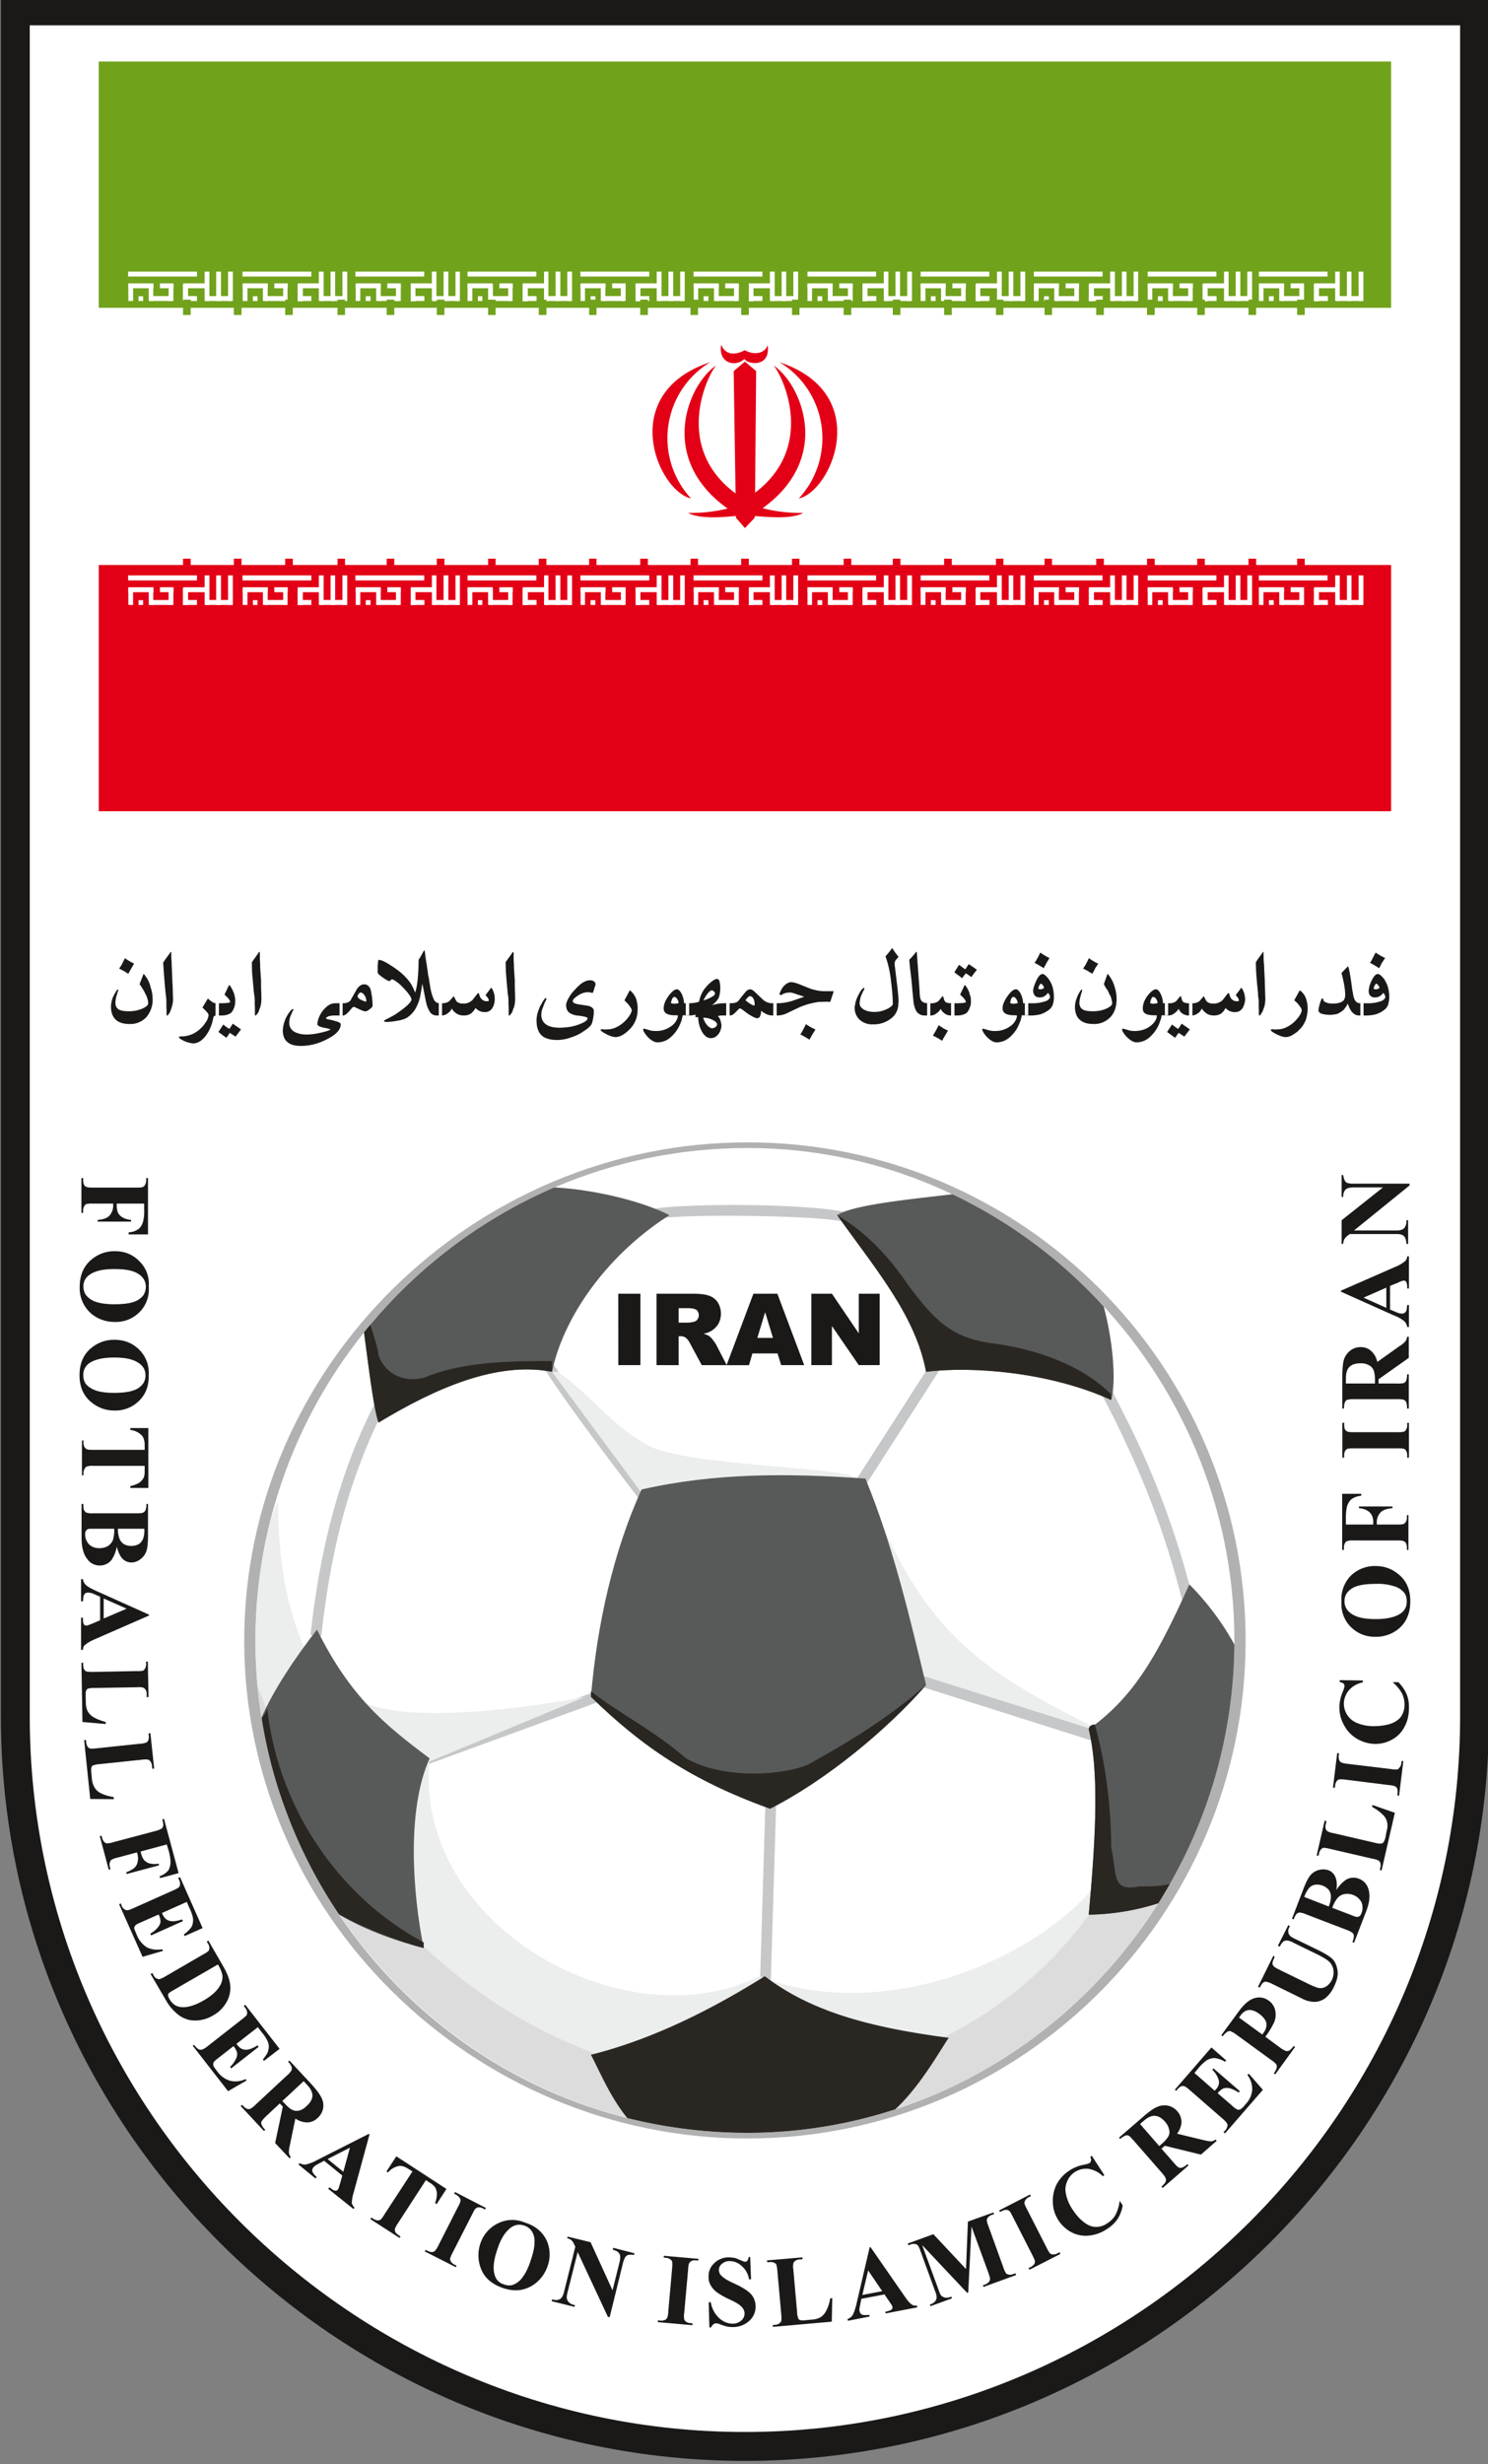 <svg xmlns="http://www.w3.org/2000/svg" width="45.6" height="56.6pt" viewBox="0 0 34.2 56.6"><rect x="0" y="0" width="34.2" height="56.6" fill="#808080" stroke="none"/><defs><clipPath id="a"><path d="M0 0h34v56.602H0zm0 0"/></clipPath><clipPath id="b"><path d="M0 0h34.2v56.602H0zm0 0"/></clipPath></defs><g clip-path="url(#a)"><path style="stroke:none;fill-rule:evenodd;fill:#fff;fill-opacity:1" d="M.352.246H33.89v39.172c0 9.227-7.547 16.773-16.77 16.773-9.223 0-16.77-7.546-16.77-16.773zm0 0"/></g><g clip-path="url(#b)"><path style="stroke:none;fill-rule:evenodd;fill:#1b1918;fill-opacity:1" d="M.352-.086h33.875v39.508h-.004c0 4.703-1.926 8.98-5.024 12.078-3.097 3.098-7.37 5.023-12.078 5.023-4.707 0-8.98-1.925-12.078-5.023C1.941 48.398.02 44.125.02 39.422V-.086zm33.207.668H.684v38.84c0 4.516 1.847 8.625 4.828 11.605 2.98 2.98 7.09 4.832 11.61 4.832v-.004.004c4.519 0 8.624-1.851 11.608-4.832 2.98-2.98 4.829-7.09 4.829-11.605zm0 0"/></g><path style="stroke:none;fill-rule:evenodd;fill:#fff;fill-opacity:1" d="M4.207 12.977h25.824V7.07H4.207zm0 0"/><path style="stroke:none;fill-rule:evenodd;fill:#e30016;fill-opacity:1" d="M2.27 18.633h29.703v-5.656H2.27zm0 0"/><path style="stroke:none;fill-rule:evenodd;fill:#71a21c;fill-opacity:1" d="M2.27 7.07h29.703V1.414H2.27zm0 0"/><path style="stroke:none;fill-rule:evenodd;fill:#fff;fill-opacity:1" d="M8.168 13.332H9.75v-.117H8.168zM8.406 13.895h.11v-.11h-.11zM9.441 13.895h.313v-.114H9.44zM9.926 13.895h.105v-.68h-.105zm0 0"/><path style="stroke:none;fill-rule:evenodd;fill:#fff;fill-opacity:1" d="M9.957 13.895h.598v-.114h-.598zM9.441 13.895h.106v-.38H9.44zm0 0"/><path style="stroke:none;fill-rule:evenodd;fill:#fff;fill-opacity:1" d="M10.469 13.895h.101v-.68h-.101zM10.195 13.895h.11v-.68h-.11zM8.176 13.602h.574v-.114h-.574zM9.441 13.602h.579v-.114H9.44zm0 0"/><path style="stroke:none;fill-rule:evenodd;fill:#fff;fill-opacity:1" d="M9.441 13.895h.106v-.38H9.44zm0 0"/><path style="stroke:none;fill-rule:evenodd;fill:#fff;fill-opacity:1" d="M9.441 13.895h.106v-.38H9.44zm0 0"/><path style="stroke:none;fill-rule:evenodd;fill:#fff;fill-opacity:1" d="M9.441 13.895h.106v-.38H9.44zM8.176 13.895h.105v-.38h-.105zM9.102 13.895h.109v-.38H9.1zM8.645 13.895h.105v-.38h-.105zm0 0"/><path style="stroke:none;fill-rule:evenodd;fill:#fff;fill-opacity:1" d="M8.691 13.895h.489v-.114H8.69zM8.902 13.602h.309v-.114h-.309zM5.574 13.332h1.582v-.117H5.574zM5.813 13.895h.105v-.11h-.106zM6.844 13.895h.312v-.114h-.312zM7.328 13.895h.11v-.68h-.11zm0 0"/><path style="stroke:none;fill-rule:evenodd;fill:#fff;fill-opacity:1" d="M7.36 13.895h.6v-.114h-.6zM6.844 13.895h.11v-.38h-.11zm0 0"/><path style="stroke:none;fill-rule:evenodd;fill:#fff;fill-opacity:1" d="M7.871 13.895h.11v-.68h-.11zM7.598 13.895h.105v-.68h-.105zM5.578 13.602h.578v-.114h-.578zM6.844 13.602h.578v-.114h-.578zm0 0"/><path style="stroke:none;fill-rule:evenodd;fill:#fff;fill-opacity:1" d="M6.844 13.895h.11v-.38h-.11zm0 0"/><path style="stroke:none;fill-rule:evenodd;fill:#fff;fill-opacity:1" d="M6.844 13.895h.11v-.38h-.11zm0 0"/><path style="stroke:none;fill-rule:evenodd;fill:#fff;fill-opacity:1" d="M6.844 13.895h.11v-.38h-.11zM5.578 13.895h.11v-.38h-.11zM6.508 13.895h.101v-.38h-.101zM6.043 13.895h.11v-.38h-.11zm0 0"/><path style="stroke:none;fill-rule:evenodd;fill:#fff;fill-opacity:1" d="M6.094 13.895h.488v-.114h-.488zM6.305 13.602h.308v-.114h-.308zM10.746 13.332h1.582v-.117h-1.582zM10.984 13.895h.102v-.11h-.102zM12.016 13.895h.316v-.114h-.316zM12.504 13.895h.101v-.68h-.101zm0 0"/><path style="stroke:none;fill-rule:evenodd;fill:#fff;fill-opacity:1" d="M12.531 13.895h.602v-.114h-.602zM12.016 13.895h.109v-.38h-.11zm0 0"/><path style="stroke:none;fill-rule:evenodd;fill:#fff;fill-opacity:1" d="M13.04 13.895h.108v-.68h-.109zM12.77 13.895h.109v-.68h-.11zM10.746 13.602h.578v-.114h-.578zM12.016 13.602h.578v-.114h-.578zm0 0"/><path style="stroke:none;fill-rule:evenodd;fill:#fff;fill-opacity:1" d="M12.016 13.895h.109v-.38h-.11zm0 0"/><path style="stroke:none;fill-rule:evenodd;fill:#fff;fill-opacity:1" d="M12.016 13.895h.109v-.38h-.11zm0 0"/><path style="stroke:none;fill-rule:evenodd;fill:#fff;fill-opacity:1" d="M12.016 13.895h.109v-.38h-.11zM10.746 13.895h.11v-.38h-.11zM11.68 13.895h.101v-.38h-.101zM11.219 13.895h.11v-.38h-.11zm0 0"/><path style="stroke:none;fill-rule:evenodd;fill:#fff;fill-opacity:1" d="M11.266 13.895h.488v-.114h-.488zM11.477 13.602h.308v-.114h-.308zM28.934 13.332h1.578v-.117h-1.578zM29.164 13.895h.11v-.11h-.11zM30.203 13.895h.317v-.114h-.317zM30.688 13.895h.105v-.68h-.105zm0 0"/><path style="stroke:none;fill-rule:evenodd;fill:#fff;fill-opacity:1" d="M30.719 13.895h.597v-.114h-.597zM30.203 13.895h.11v-.38h-.11zm0 0"/><path style="stroke:none;fill-rule:evenodd;fill:#fff;fill-opacity:1" d="M31.227 13.895h.109v-.68h-.11zM30.957 13.895h.105v-.68h-.105zM28.934 13.602h.578v-.114h-.578zM30.203 13.602h.574v-.114h-.574zm0 0"/><path style="stroke:none;fill-rule:evenodd;fill:#fff;fill-opacity:1" d="M30.203 13.895h.11v-.38h-.11zm0 0"/><path style="stroke:none;fill-rule:evenodd;fill:#fff;fill-opacity:1" d="M30.203 13.895h.11v-.38h-.11zm0 0"/><path style="stroke:none;fill-rule:evenodd;fill:#fff;fill-opacity:1" d="M30.203 13.895h.11v-.38h-.11zM28.934 13.895h.105v-.38h-.105zM29.863 13.895h.11v-.38h-.11zM29.402 13.895h.11v-.38h-.11zm0 0"/><path style="stroke:none;fill-rule:evenodd;fill:#fff;fill-opacity:1" d="M29.453 13.895h.488v-.114h-.488zM29.664 13.602h.309v-.114h-.309zM13.34 13.332h1.582v-.117H13.34zM13.574 13.895h.11v-.11h-.11zM14.61 13.895h.312v-.114h-.313zM15.094 13.895h.11v-.68h-.11zm0 0"/><path style="stroke:none;fill-rule:evenodd;fill:#fff;fill-opacity:1" d="M15.121 13.895h.602v-.114h-.602zM14.61 13.895h.109v-.38h-.11zm0 0"/><path style="stroke:none;fill-rule:evenodd;fill:#fff;fill-opacity:1" d="M15.633 13.895h.105v-.68h-.105zM15.363 13.895h.11v-.68h-.11zM13.344 13.602h.574v-.114h-.574zM14.61 13.602h.578v-.114h-.579zm0 0"/><path style="stroke:none;fill-rule:evenodd;fill:#fff;fill-opacity:1" d="M14.61 13.895h.109v-.38h-.11zm0 0"/><path style="stroke:none;fill-rule:evenodd;fill:#fff;fill-opacity:1" d="M14.61 13.895h.109v-.38h-.11zm0 0"/><path style="stroke:none;fill-rule:evenodd;fill:#fff;fill-opacity:1" d="M14.61 13.895h.109v-.38h-.11zM13.344 13.895h.101v-.38h-.101zM14.27 13.895h.109v-.38h-.11zM13.809 13.895h.105v-.38h-.105zm0 0"/><path style="stroke:none;fill-rule:evenodd;fill:#fff;fill-opacity:1" d="M13.86 13.895h.488v-.114h-.489zM14.07 13.602h.309v-.114h-.309zM15.941 13.332h1.582v-.117h-1.582zM16.172 13.895h.11v-.11h-.11zM17.21 13.895h.313v-.114h-.312zM17.695 13.895h.11v-.68h-.11zm0 0"/><path style="stroke:none;fill-rule:evenodd;fill:#fff;fill-opacity:1" d="M17.727 13.895h.597v-.114h-.597zM17.21 13.895h.106v-.38h-.105zm0 0"/><path style="stroke:none;fill-rule:evenodd;fill:#fff;fill-opacity:1" d="M18.234 13.895h.11v-.68h-.11zM17.965 13.895h.105v-.68h-.105zM15.945 13.602h.575v-.114h-.575zM17.21 13.602h.571v-.114h-.57zm0 0"/><path style="stroke:none;fill-rule:evenodd;fill:#fff;fill-opacity:1" d="M17.21 13.895h.106v-.38h-.105zm0 0"/><path style="stroke:none;fill-rule:evenodd;fill:#fff;fill-opacity:1" d="M17.21 13.895h.106v-.38h-.105zm0 0"/><path style="stroke:none;fill-rule:evenodd;fill:#fff;fill-opacity:1" d="M17.21 13.895h.106v-.38h-.105zM15.945 13.895h.102v-.38h-.102zM16.871 13.895h.11v-.38h-.11zM16.41 13.895h.11v-.38h-.11zm0 0"/><path style="stroke:none;fill-rule:evenodd;fill:#fff;fill-opacity:1" d="M16.46 13.895h.485v-.114h-.484zM16.668 13.602h.312v-.114h-.312zM18.559 13.332h1.578v-.117h-1.578zM18.79 13.895h.108v-.11h-.109zM19.828 13.895h.313v-.114h-.313zM20.313 13.895h.105v-.68h-.105zm0 0"/><path style="stroke:none;fill-rule:evenodd;fill:#fff;fill-opacity:1" d="M20.344 13.895h.597v-.114h-.597zM19.828 13.895h.106v-.38h-.106zm0 0"/><path style="stroke:none;fill-rule:evenodd;fill:#fff;fill-opacity:1" d="M20.852 13.895h.109v-.68h-.11zM20.582 13.895h.105v-.68h-.105zM18.559 13.602h.578v-.114h-.578zM19.828 13.602h.574v-.114h-.574zm0 0"/><path style="stroke:none;fill-rule:evenodd;fill:#fff;fill-opacity:1" d="M19.828 13.895h.106v-.38h-.106zm0 0"/><path style="stroke:none;fill-rule:evenodd;fill:#fff;fill-opacity:1" d="M19.828 13.895h.106v-.38h-.106zm0 0"/><path style="stroke:none;fill-rule:evenodd;fill:#fff;fill-opacity:1" d="M19.828 13.895h.106v-.38h-.106zM18.559 13.895h.105v-.38h-.105zM19.488 13.895h.11v-.38h-.11zM19.027 13.895h.11v-.38h-.11zm0 0"/><path style="stroke:none;fill-rule:evenodd;fill:#fff;fill-opacity:1" d="M19.078 13.895h.488v-.114h-.488zM19.29 13.602h.308v-.114h-.309zM21.16 13.332h1.578v-.117H21.16zM21.395 13.895h.109v-.11h-.11zM22.43 13.895h.312v-.114h-.312zM22.914 13.895h.11v-.68h-.11zm0 0"/><path style="stroke:none;fill-rule:evenodd;fill:#fff;fill-opacity:1" d="M22.945 13.895h.598v-.114h-.598zM22.43 13.895h.101v-.38h-.101zm0 0"/><path style="stroke:none;fill-rule:evenodd;fill:#fff;fill-opacity:1" d="M23.453 13.895h.11v-.68h-.11zM23.184 13.895h.105v-.68h-.105zM21.16 13.602h.578v-.114h-.578zM22.43 13.602H23v-.114h-.57zm0 0"/><path style="stroke:none;fill-rule:evenodd;fill:#fff;fill-opacity:1" d="M22.43 13.895h.101v-.38h-.101zm0 0"/><path style="stroke:none;fill-rule:evenodd;fill:#fff;fill-opacity:1" d="M22.43 13.895h.101v-.38h-.101zm0 0"/><path style="stroke:none;fill-rule:evenodd;fill:#fff;fill-opacity:1" d="M22.43 13.895h.101v-.38h-.101zM21.16 13.895h.11v-.38h-.11zM22.09 13.895h.105v-.38h-.105zM21.629 13.895h.105v-.38h-.105zm0 0"/><path style="stroke:none;fill-rule:evenodd;fill:#fff;fill-opacity:1" d="M21.68 13.895h.484v-.114h-.484zM21.89 13.602h.31v-.114h-.31zM23.762 13.332h1.578v-.117h-1.578zM23.996 13.895h.11v-.11h-.11zM25.031 13.895h.313v-.114h-.313zM25.516 13.895h.109v-.68h-.11zm0 0"/><path style="stroke:none;fill-rule:evenodd;fill:#fff;fill-opacity:1" d="M25.543 13.895h.602v-.114h-.602zM25.031 13.895h.106v-.38h-.106zm0 0"/><path style="stroke:none;fill-rule:evenodd;fill:#fff;fill-opacity:1" d="M26.055 13.895h.105v-.68h-.105zM25.785 13.895h.106v-.68h-.106zM23.762 13.602h.578v-.114h-.578zM25.031 13.602h.574v-.114h-.574zm0 0"/><path style="stroke:none;fill-rule:evenodd;fill:#fff;fill-opacity:1" d="M25.031 13.895h.106v-.38h-.106zm0 0"/><path style="stroke:none;fill-rule:evenodd;fill:#fff;fill-opacity:1" d="M25.031 13.895h.106v-.38h-.106zm0 0"/><path style="stroke:none;fill-rule:evenodd;fill:#fff;fill-opacity:1" d="M25.031 13.895h.106v-.38h-.106zM23.762 13.895h.11v-.38h-.11zM24.691 13.895h.106v-.38h-.106zM24.23 13.895h.106v-.38h-.106zm0 0"/><path style="stroke:none;fill-rule:evenodd;fill:#fff;fill-opacity:1" d="M24.281 13.895h.489v-.114h-.489zM24.492 13.602h.309v-.114h-.309zM26.379 13.332h1.578v-.117h-1.578zM26.613 13.895h.11v-.11h-.11zM27.645 13.895h.316v-.114h-.316zM28.133 13.895h.105v-.68h-.105zm0 0"/><path style="stroke:none;fill-rule:evenodd;fill:#fff;fill-opacity:1" d="M28.164 13.895h.598v-.114h-.598zM27.645 13.895h.109v-.38h-.11zm0 0"/><path style="stroke:none;fill-rule:evenodd;fill:#fff;fill-opacity:1" d="M28.668 13.895h.11v-.68h-.11zM28.402 13.895h.106v-.68h-.106zM26.379 13.602h.578v-.114h-.578zM27.645 13.602h.578v-.114h-.578zm0 0"/><path style="stroke:none;fill-rule:evenodd;fill:#fff;fill-opacity:1" d="M27.645 13.895h.109v-.38h-.11zm0 0"/><path style="stroke:none;fill-rule:evenodd;fill:#fff;fill-opacity:1" d="M27.645 13.895h.109v-.38h-.11zm0 0"/><path style="stroke:none;fill-rule:evenodd;fill:#fff;fill-opacity:1" d="M27.645 13.895h.109v-.38h-.11zM26.379 13.895h.105v-.38h-.105zM27.309 13.895h.105v-.38h-.105zM26.848 13.895h.109v-.38h-.11zm0 0"/><path style="stroke:none;fill-rule:evenodd;fill:#fff;fill-opacity:1" d="M26.898 13.895h.485v-.114h-.485zM27.11 13.602h.308v-.114h-.309zM2.945 13.332h1.582v-.117H2.945zM3.184 13.895h.105v-.11h-.105zM4.21 13.895h.317v-.114h-.316zM4.703 13.895h.11v-.68h-.11zm0 0"/><path style="stroke:none;fill-rule:evenodd;fill:#fff;fill-opacity:1" d="M4.734 13.895h.598v-.114h-.598zM4.21 13.895h.11v-.38h-.11zm0 0"/><path style="stroke:none;fill-rule:evenodd;fill:#fff;fill-opacity:1" d="M5.242 13.895h.11v-.68h-.11zM4.969 13.895h.11v-.68h-.11zM2.95 13.602h.577v-.114H2.95zM4.21 13.602h.58v-.114h-.58zm0 0"/><path style="stroke:none;fill-rule:evenodd;fill:#fff;fill-opacity:1" d="M4.21 13.895h.11v-.38h-.11zm0 0"/><path style="stroke:none;fill-rule:evenodd;fill:#fff;fill-opacity:1" d="M4.21 13.895h.11v-.38h-.11zm0 0"/><path style="stroke:none;fill-rule:evenodd;fill:#fff;fill-opacity:1" d="M4.21 13.895h.11v-.38h-.11zM2.95 13.895h.109v-.38h-.11zM3.875 13.895h.11v-.38h-.11zM3.418 13.895h.105v-.38h-.105zm0 0"/><path style="stroke:none;fill-rule:evenodd;fill:#fff;fill-opacity:1" d="M3.46 13.895h.493v-.114h-.492zM3.676 13.602h.312v-.114h-.312zM8.168 6.352H9.75v-.114H8.168zM8.406 6.914h.11v-.11h-.11zM9.441 6.914h.313v-.113H9.44zM9.926 6.914h.105v-.676h-.105zm0 0"/><path style="stroke:none;fill-rule:evenodd;fill:#fff;fill-opacity:1" d="M9.957 6.914h.598v-.113h-.598zM9.441 6.914h.106v-.379H9.44zm0 0"/><path style="stroke:none;fill-rule:evenodd;fill:#fff;fill-opacity:1" d="M10.469 6.914h.101v-.676h-.101zM10.195 6.914h.11v-.676h-.11zM8.176 6.621h.574v-.113h-.574zM9.441 6.621h.579v-.113H9.44zm0 0"/><path style="stroke:none;fill-rule:evenodd;fill:#fff;fill-opacity:1" d="M9.441 6.914h.106v-.379H9.44zm0 0"/><path style="stroke:none;fill-rule:evenodd;fill:#fff;fill-opacity:1" d="M9.441 6.914h.106v-.379H9.44zm0 0"/><path style="stroke:none;fill-rule:evenodd;fill:#fff;fill-opacity:1" d="M9.441 6.914h.106v-.379H9.44zM8.176 6.914h.105v-.379h-.105zM9.102 6.914h.109v-.379H9.1zM8.645 6.914h.105v-.379h-.105zm0 0"/><path style="stroke:none;fill-rule:evenodd;fill:#fff;fill-opacity:1" d="M8.691 6.914h.489v-.113H8.69zM8.902 6.621h.309v-.113h-.309zM5.574 6.352h1.582v-.114H5.574zM5.813 6.914h.105v-.11h-.106zM6.844 6.914h.312v-.113h-.312zM7.328 6.914h.11v-.676h-.11zm0 0"/><path style="stroke:none;fill-rule:evenodd;fill:#fff;fill-opacity:1" d="M7.36 6.914h.6v-.113h-.6zM6.844 6.914h.11v-.379h-.11zm0 0"/><path style="stroke:none;fill-rule:evenodd;fill:#fff;fill-opacity:1" d="M7.871 6.914h.11v-.676h-.11zM7.598 6.914h.105v-.676h-.105zM5.578 6.621h.578v-.113h-.578zM6.844 6.621h.578v-.113h-.578zm0 0"/><path style="stroke:none;fill-rule:evenodd;fill:#fff;fill-opacity:1" d="M6.844 6.914h.11v-.379h-.11zm0 0"/><path style="stroke:none;fill-rule:evenodd;fill:#fff;fill-opacity:1" d="M6.844 6.914h.11v-.379h-.11zm0 0"/><path style="stroke:none;fill-rule:evenodd;fill:#fff;fill-opacity:1" d="M6.844 6.914h.11v-.379h-.11zM5.578 6.914h.11v-.379h-.11zM6.508 6.914h.101v-.379h-.101zM6.043 6.914h.11v-.379h-.11zm0 0"/><path style="stroke:none;fill-rule:evenodd;fill:#fff;fill-opacity:1" d="M6.094 6.914h.488v-.113h-.488zM6.305 6.621h.308v-.113h-.308zM10.746 6.352h1.582v-.114h-1.582zM10.984 6.914h.102v-.11h-.102zM12.016 6.914h.316v-.113h-.316zM12.504 6.914h.101v-.676h-.101zm0 0"/><path style="stroke:none;fill-rule:evenodd;fill:#fff;fill-opacity:1" d="M12.531 6.914h.602v-.113h-.602zM12.016 6.914h.109v-.379h-.11zm0 0"/><path style="stroke:none;fill-rule:evenodd;fill:#fff;fill-opacity:1" d="M13.04 6.914h.108v-.676h-.109zM12.77 6.914h.109v-.676h-.11zM10.746 6.621h.578v-.113h-.578zM12.016 6.621h.578v-.113h-.578zm0 0"/><path style="stroke:none;fill-rule:evenodd;fill:#fff;fill-opacity:1" d="M12.016 6.914h.109v-.379h-.11zm0 0"/><path style="stroke:none;fill-rule:evenodd;fill:#fff;fill-opacity:1" d="M12.016 6.914h.109v-.379h-.11zm0 0"/><path style="stroke:none;fill-rule:evenodd;fill:#fff;fill-opacity:1" d="M12.016 6.914h.109v-.379h-.11zM10.746 6.914h.11v-.379h-.11zM11.68 6.914h.101v-.379h-.101zM11.219 6.914h.11v-.379h-.11zm0 0"/><path style="stroke:none;fill-rule:evenodd;fill:#fff;fill-opacity:1" d="M11.266 6.914h.488v-.113h-.488zM11.477 6.621h.308v-.113h-.308zM28.934 6.352h1.578v-.114h-1.578zM29.164 6.914h.11v-.11h-.11zM30.203 6.914h.317v-.113h-.317zM30.688 6.914h.105v-.676h-.105zm0 0"/><path style="stroke:none;fill-rule:evenodd;fill:#fff;fill-opacity:1" d="M30.719 6.914h.597v-.113h-.597zM30.203 6.914h.11v-.379h-.11zm0 0"/><path style="stroke:none;fill-rule:evenodd;fill:#fff;fill-opacity:1" d="M31.227 6.914h.109v-.676h-.11zM30.957 6.914h.105v-.676h-.105zM28.934 6.621h.578v-.113h-.578zM30.203 6.621h.574v-.113h-.574zm0 0"/><path style="stroke:none;fill-rule:evenodd;fill:#fff;fill-opacity:1" d="M30.203 6.914h.11v-.379h-.11zm0 0"/><path style="stroke:none;fill-rule:evenodd;fill:#fff;fill-opacity:1" d="M30.203 6.914h.11v-.379h-.11zm0 0"/><path style="stroke:none;fill-rule:evenodd;fill:#fff;fill-opacity:1" d="M30.203 6.914h.11v-.379h-.11zM28.934 6.914h.105v-.379h-.105zM29.863 6.914h.11v-.379h-.11zM29.402 6.914h.11v-.379h-.11zm0 0"/><path style="stroke:none;fill-rule:evenodd;fill:#fff;fill-opacity:1" d="M29.453 6.914h.488v-.113h-.488zM29.664 6.621h.309v-.113h-.309zM13.34 6.352h1.582v-.114H13.34zM13.574 6.914h.11v-.11h-.11zM14.61 6.914h.312v-.113h-.313zM15.094 6.914h.11v-.676h-.11zm0 0"/><path style="stroke:none;fill-rule:evenodd;fill:#fff;fill-opacity:1" d="M15.121 6.914h.602v-.113h-.602zM14.61 6.914h.109v-.379h-.11zm0 0"/><path style="stroke:none;fill-rule:evenodd;fill:#fff;fill-opacity:1" d="M15.633 6.914h.105v-.676h-.105zM15.363 6.914h.11v-.676h-.11zM13.344 6.621h.574v-.113h-.574zM14.61 6.621h.578v-.113h-.579zm0 0"/><path style="stroke:none;fill-rule:evenodd;fill:#fff;fill-opacity:1" d="M14.61 6.914h.109v-.379h-.11zm0 0"/><path style="stroke:none;fill-rule:evenodd;fill:#fff;fill-opacity:1" d="M14.61 6.914h.109v-.379h-.11zm0 0"/><path style="stroke:none;fill-rule:evenodd;fill:#fff;fill-opacity:1" d="M14.61 6.914h.109v-.379h-.11zM13.344 6.914h.101v-.379h-.101zM14.27 6.914h.109v-.379h-.11zM13.809 6.914h.105v-.379h-.105zm0 0"/><path style="stroke:none;fill-rule:evenodd;fill:#fff;fill-opacity:1" d="M13.86 6.914h.488v-.113h-.489zM14.07 6.621h.309v-.113h-.309zM15.941 6.352h1.582v-.114h-1.582zM16.172 6.914h.11v-.11h-.11zM17.21 6.914h.313v-.113h-.312zM17.695 6.914h.11v-.676h-.11zm0 0"/><path style="stroke:none;fill-rule:evenodd;fill:#fff;fill-opacity:1" d="M17.727 6.914h.597v-.113h-.597zM17.21 6.914h.106v-.379h-.105zm0 0"/><path style="stroke:none;fill-rule:evenodd;fill:#fff;fill-opacity:1" d="M18.234 6.914h.11v-.676h-.11zM17.965 6.914h.105v-.676h-.105zM15.945 6.621h.575v-.113h-.575zM17.21 6.621h.571v-.113h-.57zm0 0"/><path style="stroke:none;fill-rule:evenodd;fill:#fff;fill-opacity:1" d="M17.21 6.914h.106v-.379h-.105zm0 0"/><path style="stroke:none;fill-rule:evenodd;fill:#fff;fill-opacity:1" d="M17.21 6.914h.106v-.379h-.105zm0 0"/><path style="stroke:none;fill-rule:evenodd;fill:#fff;fill-opacity:1" d="M17.21 6.914h.106v-.379h-.105zM15.945 6.914h.102v-.379h-.102zM16.871 6.914h.11v-.379h-.11zM16.41 6.914h.11v-.379h-.11zm0 0"/><path style="stroke:none;fill-rule:evenodd;fill:#fff;fill-opacity:1" d="M16.46 6.914h.485v-.113h-.484zM16.668 6.621h.312v-.113h-.312zM18.559 6.352h1.578v-.114h-1.578zM18.79 6.914h.108v-.11h-.109zM19.828 6.914h.313v-.113h-.313zM20.313 6.914h.105v-.676h-.105zm0 0"/><path style="stroke:none;fill-rule:evenodd;fill:#fff;fill-opacity:1" d="M20.344 6.914h.597v-.113h-.597zM19.828 6.914h.106v-.379h-.106zm0 0"/><path style="stroke:none;fill-rule:evenodd;fill:#fff;fill-opacity:1" d="M20.852 6.914h.109v-.676h-.11zM20.582 6.914h.105v-.676h-.105zM18.559 6.621h.578v-.113h-.578zM19.828 6.621h.574v-.113h-.574zm0 0"/><path style="stroke:none;fill-rule:evenodd;fill:#fff;fill-opacity:1" d="M19.828 6.914h.106v-.379h-.106zm0 0"/><path style="stroke:none;fill-rule:evenodd;fill:#fff;fill-opacity:1" d="M19.828 6.914h.106v-.379h-.106zm0 0"/><path style="stroke:none;fill-rule:evenodd;fill:#fff;fill-opacity:1" d="M19.828 6.914h.106v-.379h-.106zM18.559 6.914h.105v-.379h-.105zM19.488 6.914h.11v-.379h-.11zM19.027 6.914h.11v-.379h-.11zm0 0"/><path style="stroke:none;fill-rule:evenodd;fill:#fff;fill-opacity:1" d="M19.078 6.914h.488v-.113h-.488zM19.29 6.621h.308v-.113h-.309zM21.16 6.352h1.578v-.114H21.16zM21.395 6.914h.109v-.11h-.11zM22.43 6.914h.312v-.113h-.312zM22.914 6.914h.11v-.676h-.11zm0 0"/><path style="stroke:none;fill-rule:evenodd;fill:#fff;fill-opacity:1" d="M22.945 6.914h.598v-.113h-.598zM22.43 6.914h.101v-.379h-.101zm0 0"/><path style="stroke:none;fill-rule:evenodd;fill:#fff;fill-opacity:1" d="M23.453 6.914h.11v-.676h-.11zM23.184 6.914h.105v-.676h-.105zM21.16 6.621h.578v-.113h-.578zM22.43 6.621H23v-.113h-.57zm0 0"/><path style="stroke:none;fill-rule:evenodd;fill:#fff;fill-opacity:1" d="M22.43 6.914h.101v-.379h-.101zm0 0"/><path style="stroke:none;fill-rule:evenodd;fill:#fff;fill-opacity:1" d="M22.43 6.914h.101v-.379h-.101zm0 0"/><path style="stroke:none;fill-rule:evenodd;fill:#fff;fill-opacity:1" d="M22.43 6.914h.101v-.379h-.101zM21.16 6.914h.11v-.379h-.11zM22.09 6.914h.105v-.379h-.105zM21.629 6.914h.105v-.379h-.105zm0 0"/><path style="stroke:none;fill-rule:evenodd;fill:#fff;fill-opacity:1" d="M21.68 6.914h.484v-.113h-.484zM21.89 6.621h.31v-.113h-.31zM23.762 6.352h1.578v-.114h-1.578zM23.996 6.914h.11v-.11h-.11zM25.031 6.914h.313v-.113h-.313zM25.516 6.914h.109v-.676h-.11zm0 0"/><path style="stroke:none;fill-rule:evenodd;fill:#fff;fill-opacity:1" d="M25.543 6.914h.602v-.113h-.602zM25.031 6.914h.106v-.379h-.106zm0 0"/><path style="stroke:none;fill-rule:evenodd;fill:#fff;fill-opacity:1" d="M26.055 6.914h.105v-.676h-.105zM25.785 6.914h.106v-.676h-.106zM23.762 6.621h.578v-.113h-.578zM25.031 6.621h.574v-.113h-.574zm0 0"/><path style="stroke:none;fill-rule:evenodd;fill:#fff;fill-opacity:1" d="M25.031 6.914h.106v-.379h-.106zm0 0"/><path style="stroke:none;fill-rule:evenodd;fill:#fff;fill-opacity:1" d="M25.031 6.914h.106v-.379h-.106zm0 0"/><path style="stroke:none;fill-rule:evenodd;fill:#fff;fill-opacity:1" d="M25.031 6.914h.106v-.379h-.106zM23.762 6.914h.11v-.379h-.11zM24.691 6.914h.106v-.379h-.106zM24.23 6.914h.106v-.379h-.106zm0 0"/><path style="stroke:none;fill-rule:evenodd;fill:#fff;fill-opacity:1" d="M24.281 6.914h.489v-.113h-.489zM24.492 6.621h.309v-.113h-.309zM26.379 6.352h1.578v-.114h-1.578zM26.613 6.914h.11v-.11h-.11zM27.645 6.914h.316v-.113h-.316zM28.133 6.914h.105v-.676h-.105zm0 0"/><path style="stroke:none;fill-rule:evenodd;fill:#fff;fill-opacity:1" d="M28.164 6.914h.598v-.113h-.598zM27.645 6.914h.109v-.379h-.11zm0 0"/><path style="stroke:none;fill-rule:evenodd;fill:#fff;fill-opacity:1" d="M28.668 6.914h.11v-.676h-.11zM28.402 6.914h.106v-.676h-.106zM26.379 6.621h.578v-.113h-.578zM27.645 6.621h.578v-.113h-.578zm0 0"/><path style="stroke:none;fill-rule:evenodd;fill:#fff;fill-opacity:1" d="M27.645 6.914h.109v-.379h-.11zm0 0"/><path style="stroke:none;fill-rule:evenodd;fill:#fff;fill-opacity:1" d="M27.645 6.914h.109v-.379h-.11zm0 0"/><path style="stroke:none;fill-rule:evenodd;fill:#fff;fill-opacity:1" d="M27.645 6.914h.109v-.379h-.11zM26.379 6.914h.105v-.379h-.105zM27.309 6.914h.105v-.379h-.105zM26.848 6.914h.109v-.379h-.11zm0 0"/><path style="stroke:none;fill-rule:evenodd;fill:#fff;fill-opacity:1" d="M26.898 6.914h.485v-.113h-.485zM27.11 6.621h.308v-.113h-.309zM2.945 6.352h1.582v-.114H2.945zM3.184 6.914h.105v-.11h-.105zM4.21 6.914h.317v-.113h-.316zM4.703 6.914h.11v-.676h-.11zm0 0"/><path style="stroke:none;fill-rule:evenodd;fill:#fff;fill-opacity:1" d="M4.734 6.914h.598v-.113h-.598zM4.21 6.914h.11v-.379h-.11zm0 0"/><path style="stroke:none;fill-rule:evenodd;fill:#fff;fill-opacity:1" d="M5.242 6.914h.11v-.676h-.11zM4.969 6.914h.11v-.676h-.11zM2.95 6.621h.577v-.113H2.95zM4.21 6.621h.58v-.113h-.58zm0 0"/><path style="stroke:none;fill-rule:evenodd;fill:#fff;fill-opacity:1" d="M4.21 6.914h.11v-.379h-.11zm0 0"/><path style="stroke:none;fill-rule:evenodd;fill:#fff;fill-opacity:1" d="M4.21 6.914h.11v-.379h-.11zm0 0"/><path style="stroke:none;fill-rule:evenodd;fill:#fff;fill-opacity:1" d="M4.21 6.914h.11v-.379h-.11zM2.95 6.914h.109v-.379h-.11zM3.875 6.914h.11v-.379h-.11zM3.418 6.914h.105v-.379h-.105zm0 0"/><path style="stroke:none;fill-rule:evenodd;fill:#fff;fill-opacity:1" d="M3.46 6.914h.493v-.113h-.492zM3.676 6.621h.312v-.113h-.312zm0 0"/><path style="stroke:none;fill-rule:evenodd;fill:#e30016;fill-opacity:1" d="M7.758 13.184h.172v-.352h-.172zM12.383 13.184h.176v-.352h-.176zM4.207 13.184h.176v-.352h-.176zM6.555 13.184h.175v-.352h-.175zM8.887 13.184h.175v-.352h-.175zM10.04 13.184h.175v-.352h-.176zM11.219 13.184h.172v-.352h-.172zM13.54 13.184h.17v-.352h-.17zM19.39 13.184h.176v-.352h-.175zM14.715 13.184h.176v-.352h-.176zM15.871 13.184h.172v-.352h-.172zM17.035 13.184h.176v-.352h-.176zM18.203 13.184h.172v-.352h-.172zM27.516 13.184h.175v-.352h-.175zM20.52 13.184h.175v-.352h-.175zM21.7 13.184h.175v-.352h-.176zM22.89 13.184h.172v-.352h-.171zM24.008 13.184h.172v-.352h-.172zM25.195 13.184h.176v-.352h-.176zM26.363 13.184h.176v-.352h-.176zM29.813 13.184h.175v-.352h-.175zM28.695 13.184h.176v-.352h-.176zM5.375 13.184h.176v-.352h-.176zm0 0"/><path style="stroke:none;fill-rule:evenodd;fill:#71a21c;fill-opacity:1" d="M7.758 7.234h.172v-.351h-.172zM12.383 7.234h.176v-.351h-.176zM4.207 7.234h.176v-.351h-.176zM6.555 7.234h.175v-.351h-.175zM8.887 7.234h.175v-.351h-.175zM10.04 7.234h.175v-.351h-.176zM11.219 7.234h.172v-.351h-.172zM13.54 7.234h.17v-.351h-.17zM19.39 7.234h.176v-.351h-.175zM14.715 7.234h.176v-.351h-.176zM15.871 7.234h.172v-.351h-.172zM17.035 7.234h.176v-.351h-.176zM18.203 7.234h.172v-.351h-.172zM27.516 7.234h.175v-.351h-.175zM20.52 7.234h.175v-.351h-.175zM21.7 7.234h.175v-.351h-.176zM22.89 7.234h.172v-.351h-.171zM24.008 7.234h.172v-.351h-.172zM25.195 7.234h.176v-.351h-.176zM26.363 7.234h.176v-.351h-.176zM29.813 7.234h.175v-.351h-.175zM28.695 7.234h.176v-.351h-.176zM5.375 7.234h.176v-.351h-.176zm0 0"/><path style="stroke:none;fill-rule:evenodd;fill:#e30016;fill-opacity:1" d="M17.918 8.32a2.039 2.039 0 0 1 .441 3.13c.758-.169 1.723-2.407-.441-3.13zm-2.102 3.461c.278.004.602-.023.907-.101-.743-.528-.996-1.172-.989-1.758.008-.68.368-1.281.723-1.527-.234.289-.96 1.882.438 2.93l.011.003-.043-2.805.258-.218.258.218-.024 2.793c1.383-1.046.665-2.632.426-2.921.36.246.715.847.727 1.527.008.582-.246 1.223-.98 1.75.308.082.644.113.933.11-.258.14-.746.1-1.113.07v.039l-.227.238-.207-.238v-.04c-.367.036-.844.067-1.098-.07zm.504-3.46a2.039 2.039 0 0 0-.437 3.128c-.762-.168-1.723-2.406.437-3.129zm.258-.403c.082.223.3.258.54.125.171.102.437.11.527-.113.07.55-.512.422-.532.312-.215.207-.617.09-.535-.324zm0 0"/><path style="stroke:none;fill-rule:evenodd;fill:#1b1918;fill-opacity:1" d="m3.082 22.133-.066.113c-.016.024-.024.043-.036.063l-.03.058-.044-.027c-.015-.012-.031-.02-.054-.035l-.114-.059c.024-.035.047-.066.067-.105l.066-.133c.07.05.14.09.211.125zm.426.805a.61.61 0 0 1-.145.425.5.5 0 0 1-.386.157c-.13 0-.23-.028-.301-.086-.082-.067-.125-.172-.125-.313 0-.062.015-.129.035-.195.027-.059.055-.113.09-.168.011-.02.023-.028.031-.028.004 0 .012.004.012.016v.012c-.008.004-.008.008-.012.015-.004.02-.008.04-.016.059a.716.716 0 0 1-.023.074c-.008.055-.016.094-.016.121 0 .082.032.137.094.168.043.02.117.032.215.032a.762.762 0 0 0 .324-.067c.082-.039.121-.078.121-.117a.483.483 0 0 0-.031-.145c-.008-.02-.02-.043-.031-.066-.012-.027-.028-.055-.043-.086a.773.773 0 0 1-.04-.062c-.015-.024-.03-.051-.054-.079l.078-.199c.008-.023.008-.031.02-.035.004.004.007.004.007.008a.07.07 0 0 1 .02.027.62.62 0 0 1 .129.27.807.807 0 0 1 .047.262zm.469 0a.56.56 0 0 1-.032.199c-.007.031-.02.058-.027.086-.012.023-.023.043-.035.062-.02.027-.035.043-.047.043-.004 0-.008-.02-.008-.058 0-.032 0-.075-.004-.13v-.12c0-.04-.004-.07-.004-.098-.004-.027-.007-.067-.015-.121l-.02-.215-.02-.254-.015-.223c.012-.015.031-.047.066-.097l.082-.11.016-.027c.004-.008.012-.012.016-.012s.004 0 .004.004c0 0 .003.008.003.016v.09c0 .027.004.07.008.129 0 .058.004.097.004.125l.012.289c0 .062.008.113.008.16.004.164.008.254.008.262zm1.054.386H4.97a.11.11 0 0 0-.051.016.125.125 0 0 0-.02.05.937.937 0 0 1-.16.387c-.09.125-.195.188-.3.188a.638.638 0 0 1-.285-.098c-.008-.008-.012-.012-.02-.015-.008-.004-.008-.008-.012-.012a.085.085 0 0 1-.012-.02c0-.008.016-.015.059-.015a.627.627 0 0 0 .45-.192.294.294 0 0 0 .058-.062c.02-.02.031-.043.054-.074a.351.351 0 0 0 .063-.16c0-.012-.008-.028-.023-.055-.02-.016-.028-.032-.043-.047l-.075-.074.121-.2c0-.007.004-.007.008-.003a.708.708 0 0 0 .094.074c.027.02.059.031.094.031h.062zm.375-.32a.4.4 0 0 1-.086.25c-.015.02-.047.035-.093.05-.02.009-.043.012-.067.016-.023.004-.047.004-.074.004h-.133v-.281h.102c.152 0 .234-.012.234-.027 0-.028-.02-.063-.062-.106l-.067-.066.09-.188c.008-.02.016-.031.02-.031.003 0 .003 0 .003.004.008.004.012.008.02.02a.89.89 0 0 1 .082.16.47.47 0 0 1 .023.093c.008.032.008.067.008.102zm.133.64-.082.11-.043.055-.133-.086-.031.047-.047.066-.183-.133.113-.172c.004 0 .012.012.031.028l.059.043.05.03.028-.042.05-.078zm.469-.706c0 .07-.008.136-.028.199-.011.031-.023.058-.03.086a.198.198 0 0 1-.036.062c-.02.027-.039.043-.043.043-.008 0-.012-.02-.012-.058v-.13c-.004-.054-.004-.097-.004-.12 0-.04 0-.07-.003-.098 0-.027-.008-.067-.016-.121l-.02-.215-.023-.254-.004-.223c.004-.015.027-.047.063-.097l.078-.11.015-.027c.008-.008.012-.012.016-.012l.008.004s0 .008.004.016v.09c0 .027 0 .07.004.129.003.058.003.097.003.125l.02.289v.16c.008.164.008.254.008.262zm1.867.386h-.172a.627.627 0 0 0-.16.02c-.008.008-.02.011-.027.02-.02.011-.028.019-.028.023s.012.011.035.02c.028.007.055.011.086.019.032.008.067.015.098.027.086.02.125.047.125.07 0 .122-.098.235-.305.34-.203.11-.41.16-.617.16-.129 0-.23-.027-.3-.085-.075-.06-.11-.149-.11-.274a.754.754 0 0 1 .176-.445c.023-.028.043-.043.054-.043.008 0 .012.004.012.012 0 .007-.004.019-.012.03-.011.024-.023.048-.03.067-.013.024-.02.047-.032.074a.544.544 0 0 0-.02.13c0 .1.047.175.141.222a.63.63 0 0 0 .266.05c.09 0 .203-.015.336-.046.132-.031.203-.059.203-.074-.012-.004-.016-.004-.02-.008-.047-.012-.09-.02-.129-.028-.101-.02-.152-.05-.152-.085a.6.6 0 0 1 .191-.375c.07-.07.141-.102.227-.102h.164zm.688-.219c0 .016-.024.043-.067.075-.043.035-.078.05-.098.05a.328.328 0 0 1-.109-.035l-.152-.07c-.016 0-.035.012-.059.04l-.043.05c-.062.074-.117.11-.148.11h-.082v-.282h.086c.07 0 .129-.023.164-.063.011-.02.03-.058.066-.117l.059-.105c.015-.024.023-.04.027-.047.05-.066.102-.102.156-.102.035 0 .063.008.078.016a.208.208 0 0 1 .051.05c.02.02.035.075.047.157.016.086.024.176.024.273zm-.145-.117a.215.215 0 0 0-.047-.136c-.027-.036-.055-.055-.082-.055-.016 0-.027.012-.047.031-.015.024-.023.04-.023.055 0 .039.054.078.156.113l.035.012c.004 0 .008-.008.008-.02zm1.742.336h-.117a.187.187 0 0 1-.152-.066.669.669 0 0 1-.098-.238l-.086-.426c-.02.133-.039.226-.047.281a1.42 1.42 0 0 1-.043.152c-.02.047-.039.09-.062.133a.612.612 0 0 1-.227.23c-.02.008-.043.02-.078.028a.652.652 0 0 1-.117.027c-.047.008-.09.016-.133.02-.043.004-.074.008-.105.008-.043 0-.067-.008-.07-.02 0-.012.023-.027.062-.047.058-.027.113-.058.172-.09.058-.035.129-.086.21-.148.047-.035.09-.074.126-.11.039-.042.062-.078.062-.101 0-.031-.031-.086-.09-.16a1.988 1.988 0 0 0-.199-.207c-.082-.063-.133-.098-.168-.098v.004c-.008.008-.016.012-.02.02-.011.011-.023.015-.03.02a.469.469 0 0 1-.137-.075c-.083-.055-.126-.094-.133-.121V22.195c0-.023.004-.047.008-.074 0-.047.003-.074.019-.074.055 0 .148.043.285.133.133.086.246.172.324.258.047.046.09.101.13.16.042.074.074.14.093.199.024-.05.043-.145.059-.285a4.877 4.877 0 0 0 .023-.465l.055-.09.05-.094.012-.02c.004-.011.008-.015.012-.015 0 0 0 .004.008.008.004.008.004.02.008.027.007.055.011.11.02.16.007.055.019.11.027.172.007.059.015.102.019.125.004.067.016.106.02.121l.03.188a1.3 1.3 0 0 0 .087.324c.031.059.074.09.133.09h.058zm1.211-.39a.426.426 0 0 1-.05.214c-.044.067-.098.098-.169.098a.28.28 0 0 1-.222-.094.437.437 0 0 1-.102.125.289.289 0 0 1-.172.047.296.296 0 0 1-.172-.05.34.34 0 0 1-.101-.11c-.012.04-.047.078-.098.113a.227.227 0 0 1-.12.047h-.08v-.281h.087c.066 0 .117-.02.156-.05l.102-.114.043.086c.023.055.082.086.175.086a.296.296 0 0 0 .207-.078l.13-.164c.011 0 .019.007.027.02a.363.363 0 0 0 .023.07c.008.019.02.03.024.038.023.024.05.043.078.055.015.004.043.004.074.004.008 0 .016 0 .016-.004.003-.004.007-.012.007-.023 0-.012-.011-.035-.035-.067l-.039-.047.11-.144c.003-.008.007-.016.011-.016 0-.004.004-.008.008-.008v.004a.085.085 0 0 1 .02.016c.015.027.027.059.043.098l.015.066c.004.02.004.043.004.063zm.469.003c0 .07-.008.137-.027.2-.016.031-.024.058-.032.086a.198.198 0 0 1-.035.062c-.02.027-.035.043-.043.043-.008 0-.012-.02-.012-.058v-.13c-.004-.054-.004-.097-.004-.12 0-.04 0-.07-.003-.098 0-.027-.012-.067-.016-.121l-.02-.215-.02-.254-.007-.223c0-.015.027-.047.063-.097l.078-.11.015-.027c.008-.008.012-.012.016-.012v.004c.004 0 .004.008.012.016v.09c0 .027 0 .07.004.129.004.058.004.097.004.125l.019.289v.16c.008.164.008.254.008.262zm1.848-.332c0 .008-.004.024-.008.04a.363.363 0 0 0-.024.07c-.015.062-.035.094-.039.094l-.02-.008a.403.403 0 0 0-.1-.012.43.43 0 0 0-.208.074c-.082.055-.125.098-.125.13 0 .034.04.058.121.073l.235.036c.085.023.128.062.128.12 0 .024 0 .048-.003.075 0 .023-.008.055-.012.09-.016.086-.031.136-.051.16a.613.613 0 0 1-.16.133.935.935 0 0 1-.277.14.955.955 0 0 1-.332.067c-.168 0-.293-.035-.368-.11-.078-.074-.113-.187-.113-.347 0-.07.016-.153.05-.239.016-.043.032-.086.056-.12.019-.036.039-.075.07-.114.012-.02.023-.031.035-.031.012 0 .016.008.016.02l-.004.015-.043.086c-.008.027-.02.055-.032.09a.445.445 0 0 0-.039.168c0 .11.047.191.137.242.07.039.168.058.293.058a1.7 1.7 0 0 0 .27-.027c.086-.02.175-.047.261-.09a.306.306 0 0 0 .07-.043c.024-.02.032-.039.032-.058 0-.024-.066-.04-.207-.059a.416.416 0 0 1-.203-.062c-.055-.036-.082-.098-.082-.184 0-.043.023-.102.07-.18a.825.825 0 0 1 .148-.187.812.812 0 0 1 .082-.082c.024-.024.047-.04.067-.055a.525.525 0 0 1 .094-.047.263.263 0 0 1 .093-.015c.024 0 .047.004.07.015.032.02.052.043.052.074zm.968.56c0 .089-.011.167-.035.237a.608.608 0 0 1-.11.196.707.707 0 0 1-.093.093.42.42 0 0 1-.094.07.346.346 0 0 1-.172.06.44.44 0 0 1-.148-.036.888.888 0 0 1-.16-.086c-.028-.02-.04-.035-.04-.043 0-.011.012-.015.036-.015h.027l.016.004h.027c.035 0 .067-.004.094-.004a.542.542 0 0 0 .066-.012l.04-.012c.109-.039.21-.11.296-.207.074-.09.114-.16.114-.21 0-.02-.024-.055-.055-.102-.02-.024-.035-.043-.055-.063l-.058-.058.117-.22c.004-.007.011-.007.02-.003.05.043.093.098.124.168a.685.685 0 0 1 .043.242zm1.184.155h-.149c-.007.043-.02.082-.027.121-.016.04-.031.082-.055.13a.814.814 0 0 1-.195.253.45.45 0 0 1-.3.117c-.06 0-.122-.03-.192-.09a.658.658 0 0 1-.133-.171c-.004-.016-.004-.028-.008-.035 0-.012.008-.016.016-.016.015 0 .027 0 .035.004l.105.031c.04.012.083.016.126.016a.58.58 0 0 0 .378-.121.356.356 0 0 0 .137-.2v-.039c-.055 0-.098 0-.14-.004-.04-.007-.07-.011-.094-.023a.132.132 0 0 1-.09-.133c0-.086.035-.18.113-.285.074-.102.137-.152.192-.152.03 0 .062.027.097.082.035.062.059.14.067.238h.117zm-.242-.28a.184.184 0 0 0-.043-.106c-.016-.024-.035-.036-.059-.036-.02 0-.039.024-.055.063-.007.031-.02.055-.02.066 0 .008 0 .012.009.012 0 .004.008.008.02.008a.168.168 0 0 0 .046.008c.035 0 .07-.008.102-.016zm1.172.284h-.18c-.016 0-.027 0-.043.004a.257.257 0 0 0-.05.012c.026.02.046.05.062.098.007.019.011.042.015.062.004.02.008.035.008.05a.349.349 0 0 1-.062.192c-.051.067-.11.102-.18.102a.183.183 0 0 1-.121-.043.396.396 0 0 1-.098-.13.704.704 0 0 1-.074-.308h-.063v-.058l-.07.015-.062.004h-.09v-.281h.07c.05 0 .098-.004.14-.012a.321.321 0 0 0 .098-.027.68.68 0 0 1 .094-.25.919.919 0 0 1 .172-.192c.059-.05.11-.078.144-.078.028 0 .051.024.06.07a.7.7 0 0 1-.02.36.447.447 0 0 1-.165.176.412.412 0 0 1 .075-.02.895.895 0 0 1 .227-.027h.113zm-.336-.504c0-.02-.012-.035-.028-.05a.076.076 0 0 0-.047-.024c-.02 0-.05.024-.09.067a.837.837 0 0 0-.101.164.822.822 0 0 0 .184-.075c.054-.03.082-.058.082-.082zm.046.707c0-.03-.03-.066-.101-.101a.458.458 0 0 0-.215-.051c.004.031.02.059.031.086.016.027.032.055.051.078.043.05.086.078.125.078a.158.158 0 0 0 .074-.027c.024-.02.035-.04.035-.063zm1.372-.203h-.106a.38.38 0 0 1-.105-.02.539.539 0 0 1-.149-.09.263.263 0 0 1-.023.126.072.072 0 0 1-.059.047c-.039 0-.078-.02-.137-.051-.027-.016-.054-.031-.07-.043a.413.413 0 0 1-.05-.035l-.083-.063c-.03-.023-.058-.035-.074-.035l-.113.113c-.04.036-.074.051-.11.051h-.082v-.281h.09c.086 0 .149-.016.18-.043l.102-.129.074-.09c.035-.039.074-.058.105-.058s.078.027.13.082l.16.152a.32.32 0 0 0 .198.086h.122zm-.508-.273a.242.242 0 0 0-.032-.121c-.023-.035-.05-.051-.078-.051-.007 0-.027.008-.047.031-.023.02-.035.04-.054.063.023.02.05.043.086.066a.357.357 0 0 0 .105.055c.012.008.016 0 .02-.012zm1.816-.274c-.004.004-.004.008-.004.012s-.004.012-.008.023l-.066.2c-.023 0-.055-.004-.094-.004l-.133.004c-.023 0-.039 0-.058.004a1.772 1.772 0 0 0-.426.121l-.262.125a.544.544 0 0 1-.242.062h-.094v-.281h.09c.117 0 .227-.02.332-.05l.254-.087c.02-.004.028-.008.028-.011-.004 0-.004-.004-.008-.004 0-.004-.004-.004-.012-.008a3.372 3.372 0 0 1-.18-.059c-.03-.008-.047-.015-.066-.02a.377.377 0 0 0-.047-.007.648.648 0 0 0-.094.008.46.46 0 0 0-.078.027.095.095 0 0 1-.05.023c-.012 0-.024-.011-.024-.027v-.015l.016-.028a.279.279 0 0 1 .046-.09.256.256 0 0 1 .06-.07c.046-.043.093-.066.144-.066.05 0 .12.02.203.054l.246.098c.11.035.215.055.316.055h.203c.004 0 .008.004.008.011zm-.418.868-.09.148-.047.086-.097-.059-.113-.062a.626.626 0 0 0 .062-.106 2.02 2.02 0 0 0 .066-.129c.075.051.145.09.22.122zm1.91-1.668-.062.07a.152.152 0 0 0-.027.09v.023l.058.477c.02.164.031.285.031.355v.031l-.004.024a.423.423 0 0 1-.175.351.64.64 0 0 1-.407.13.43.43 0 0 1-.312-.11.37.37 0 0 1-.11-.273c0-.032.008-.067.016-.102.004-.035.02-.074.035-.117.02-.043.04-.082.059-.117a.406.406 0 0 1 .066-.094c.012-.016.024-.024.035-.024.008 0 .012.004.012.016s-.004.02-.012.031c-.02.035-.039.078-.062.13a.538.538 0 0 0-.035.175c0 .059.031.105.097.145.063.035.141.054.23.054a.653.653 0 0 0 .325-.078c.07-.039.11-.074.11-.105 0-.188-.024-.387-.051-.606a2.412 2.412 0 0 0-.117-.488c.05-.055.097-.11.136-.168l.02-.02.008.008c.011.02.023.043.043.07.02.032.039.051.05.067.008.012.02.027.043.055zm.73 1.347h-.128a.22.22 0 0 1-.195-.101.648.648 0 0 1-.067-.246l-.027-.29a7.827 7.827 0 0 0-.047-.43l-.02-.214.051-.05c.035-.044.067-.075.086-.102.008-.02.02-.028.027-.028.008 0 .012.012.012.04l.063.87c0 .11.015.184.047.22.027.03.078.05.152.05h.047zm.555 0h-.09a.223.223 0 0 1-.136-.047.251.251 0 0 1-.09-.105.29.29 0 0 1-.101.105.2.2 0 0 1-.125.047h-.086v-.281h.109c.062 0 .113-.02.152-.05l.094-.114c.004 0 .016.008.02.031.003.012.007.02.011.031 0 .008.004.02.008.032.012.023.024.039.04.05a.35.35 0 0 0 .113.02h.081zm-.148.348-.07.117c-.016.027-.032.05-.04.07-.015.02-.019.036-.023.047l-.101-.062-.114-.059a2.09 2.09 0 0 0 .133-.238l.106.07c.03.016.066.035.11.055zm.664-1.399-.086.11-.039.058-.129-.086-.035.043-.031.043c-.012.012-.012.02-.016.028l-.183-.137.109-.172c.02.012.031.024.047.035.012.012.031.024.047.035l.05.036.016-.028a.666.666 0 0 0 .035-.054.246.246 0 0 0 .028-.04zm-.137.73c0 .052-.007.099-.027.138a.323.323 0 0 1-.062.113c-.016.02-.047.035-.09.05-.024.009-.047.012-.07.016-.028.004-.047.004-.07.004h-.138v-.281h.102c.16 0 .238-.012.238-.027 0-.028-.027-.063-.062-.106l-.07-.066.09-.188c.007-.02.011-.031.023-.031l.004.004.015.02c.04.054.067.109.082.16.008.03.016.066.028.093a.825.825 0 0 1 .007.102zM23.633 23.32h-.149a1.1 1.1 0 0 1-.027.121l-.055.13a.814.814 0 0 1-.195.253.45.45 0 0 1-.3.117c-.06 0-.122-.03-.188-.09a.524.524 0 0 1-.133-.171.09.09 0 0 1-.012-.035c0-.012.008-.016.02-.016.011 0 .023 0 .027.004l.11.031c.039.012.081.016.124.016a.58.58 0 0 0 .38-.121.356.356 0 0 0 .136-.2v-.039c-.055 0-.098 0-.14-.004-.04-.007-.07-.011-.094-.023-.059-.023-.094-.066-.094-.133 0-.086.043-.18.117-.285.074-.102.133-.152.192-.152.03 0 .062.027.097.082.035.062.059.14.067.238h.117zm-.242-.28a.184.184 0 0 0-.043-.106c-.016-.024-.035-.036-.059-.036-.02 0-.043.024-.055.063-.007.031-.015.055-.015.066 0 .008 0 .012.004.012 0 .004.007.008.02.008a.168.168 0 0 0 .046.008c.035 0 .07-.008.102-.016zm.73-1.036-.066.11-.067.124c-.023-.015-.035-.023-.039-.027a.573.573 0 0 1-.058-.035l-.114-.063.028-.035c.011-.02.023-.043.039-.066l.066-.133c.07.05.137.09.211.125zm.102.902a.593.593 0 0 1-.028.176.27.27 0 0 1-.082.11.66.66 0 0 1-.199.105.96.96 0 0 1-.273.027h-.086v-.281h.14a.917.917 0 0 0 .336-.047.178.178 0 0 0 .098-.074l.004-.02a.104.104 0 0 0-.012-.047.149.149 0 0 0-.035-.05.286.286 0 0 1-.09.082.237.237 0 0 1-.098.023c-.046 0-.085-.012-.109-.039a.156.156 0 0 1-.043-.113c0-.059.027-.133.07-.23.051-.106.098-.157.149-.157.02 0 .047.016.078.05a.394.394 0 0 1 .066.075c.02.031.04.063.055.098.04.09.059.195.059.312zm-.227-.222a.147.147 0 0 0-.035-.063c-.008-.008-.012-.016-.02-.02l-.02-.007c-.007 0-.015.011-.03.035-.008.012-.012.023-.02.039-.004.012-.004.023-.004.035 0 .008.004.012.016.016l.031.004c.02 0 .035-.004.05-.012.02-.008.028-.016.032-.027zm1.246-.551-.074.113a.311.311 0 0 1-.031.063c-.016.023-.02.043-.028.058-.015-.008-.03-.02-.047-.027a1.196 1.196 0 0 1-.054-.035l-.113-.059c.02-.035.046-.066.066-.105l.066-.133c.07.05.137.09.215.125zm.422.805c0 .18-.047.324-.144.425a.512.512 0 0 1-.387.157c-.13 0-.23-.028-.301-.086-.086-.067-.125-.172-.125-.313 0-.062.016-.129.04-.195a.76.76 0 0 1 .085-.168c.012-.02.023-.028.035-.028.004 0 .004.004.004.016v.012c0 .004 0 .008-.004.015-.008.02-.012.04-.02.059-.003.016-.011.043-.019.074a.675.675 0 0 0-.02.121c0 .082.032.137.094.168.043.02.118.032.22.032.12 0 .23-.024.32-.067.081-.039.12-.078.12-.117 0-.04-.015-.086-.03-.145a.37.37 0 0 0-.036-.066c-.008-.027-.023-.055-.039-.086-.023-.035-.039-.055-.043-.062l-.043-.079.07-.199c.008-.023.012-.031.02-.035.004.004.008.004.008.008a.788.788 0 0 1 .152.297.905.905 0 0 1 .043.262zm1.184.382h-.149a.425.425 0 0 1-.031.121.814.814 0 0 1-.246.383.45.45 0 0 1-.3.117c-.056 0-.118-.03-.188-.09a.601.601 0 0 1-.137-.171c-.004-.016-.008-.028-.008-.035 0-.012.004-.016.02-.016.011 0 .023 0 .03.004l.106.031a.467.467 0 0 0 .13.016c.148 0 .273-.04.374-.121.078-.063.125-.13.137-.2v-.039c-.05 0-.098 0-.137-.004-.043-.007-.078-.011-.097-.023-.063-.023-.086-.066-.086-.133 0-.086.03-.18.105-.285.078-.102.145-.152.2-.152.03 0 .062.027.093.082a.52.52 0 0 1 .066.238h.118zm-.243-.28a.182.182 0 0 0-.039-.106c-.023-.024-.039-.036-.062-.036-.02 0-.035.024-.05.063a.212.212 0 0 0-.017.066v.012c0 .004.008.008.02.008a.181.181 0 0 0 .055.008.427.427 0 0 0 .093-.016zm.801.284h-.093a.262.262 0 0 1-.141-.047.26.26 0 0 1-.082-.105.372.372 0 0 1-.102.105.218.218 0 0 1-.129.047h-.086v-.281h.114c.062 0 .11-.02.148-.05l.094-.114c.008 0 .016.008.023.031 0 .012.004.02.008.031.004.008.004.02.008.032.012.023.023.039.039.05l.04.012c.023.004.042.008.077.008h.082zm-.058.32-.086.11-.04.055-.132-.086-.035.047-.047.066-.184-.133.113-.172c.032.024.06.047.094.07l.047.032.031-.043.051-.078zm1.27-.71c0 .082-.02.152-.055.214a.194.194 0 0 1-.168.098.278.278 0 0 1-.227-.094.376.376 0 0 1-.098.125.289.289 0 0 1-.172.047.296.296 0 0 1-.171-.05.403.403 0 0 1-.106-.11.225.225 0 0 1-.094.113.227.227 0 0 1-.125.047h-.074v-.281h.086c.066 0 .117-.02.156-.05l.098-.114.043.086c.027.055.082.086.18.086a.303.303 0 0 0 .207-.078l.129-.164c.011 0 .02.007.027.02a.363.363 0 0 0 .023.07c.008.019.012.03.02.038.027.024.05.043.082.055.016.004.035.004.074.004.008 0 .012 0 .016-.004s.004-.012.004-.023c0-.012-.008-.035-.032-.067l-.039-.047.11-.144.008-.016c.003-.004.007-.008.011-.008.004 0 .004 0 .004.004l.012.016c.02.027.031.059.047.098.008.027.011.047.015.066.004.02.008.043.008.063zm.464.003c0 .07-.008.137-.027.2-.016.031-.02.058-.032.086-.011.023-.027.043-.035.062-.02.027-.035.043-.043.043-.008 0-.011-.02-.011-.058 0-.032 0-.075-.004-.13v-.12c0-.04 0-.07-.008-.098a.844.844 0 0 1-.008-.121l-.023-.215-.02-.254-.008-.223c.004-.015.028-.047.059-.097l.082-.11.016-.027c.007-.008.011-.012.02-.012v.02l.003.09c0 .027 0 .07.004.129a.863.863 0 0 1 .008.125l.015.289c0 .062.004.113.004.16.004.164.008.254.008.262zm.973.227c0 .09-.016.168-.035.238a.68.68 0 0 1-.106.196c-.027.03-.059.062-.09.093a.792.792 0 0 1-.101.07.334.334 0 0 1-.168.06.421.421 0 0 1-.149-.036.927.927 0 0 1-.164-.086c-.023-.02-.035-.035-.035-.043 0-.011.012-.015.035-.015h.024l.015.004h.032c.03 0 .058-.004.093-.004a.453.453 0 0 0 .063-.012l.043-.012a.71.71 0 0 0 .293-.207c.078-.09.113-.16.113-.21 0-.02-.016-.055-.055-.102-.015-.024-.035-.043-.05-.063-.024-.02-.04-.039-.067-.058l.121-.22c.004-.007.012-.007.02-.003a.389.389 0 0 1 .125.168.685.685 0 0 1 .043.242zm1.285.16h-.106c-.066 0-.12-.031-.172-.094a.614.614 0 0 1-.085-.183.359.359 0 0 1-.063.105.231.231 0 0 1-.066.07.501.501 0 0 1-.118.067.717.717 0 0 1-.352-.004c-.05-.02-.073-.043-.073-.078a.36.36 0 0 1 .02-.113c.01-.051.027-.09.038-.121.008-.032.024-.043.032-.043.007 0 .015.011.02.035.003.027.03.047.07.062.038.016.085.024.144.024.117 0 .195-.024.242-.063.031-.031.047-.078.047-.14 0-.055-.008-.13-.023-.223a3.178 3.178 0 0 0-.063-.277l.133-.137.015-.016.004.004a.03.03 0 0 1 .008.016c.024.082.047.21.07.383.012.086.02.152.032.203.008.054.015.09.023.113.028.086.074.129.14.129h.083zm.496-1.32-.074.11-.063.124a.274.274 0 0 1-.043-.027c-.011-.008-.035-.02-.058-.035l-.11-.063c.004-.004.008-.015.024-.035.011-.02.027-.043.035-.066l.07-.133c.07.05.145.09.219.125zm.094.902a.593.593 0 0 1-.028.176.239.239 0 0 1-.082.11.58.58 0 0 1-.199.105.942.942 0 0 1-.273.027h-.082v-.281h.14a.894.894 0 0 0 .332-.047.178.178 0 0 0 .098-.074l.004-.02a.104.104 0 0 0-.012-.047.12.12 0 0 0-.039-.05.214.214 0 0 1-.184.105c-.046 0-.082-.012-.109-.039-.027-.027-.039-.066-.039-.113a.62.62 0 0 1 .066-.23c.051-.106.098-.157.145-.157.023 0 .05.016.086.05.023.024.043.048.066.075.016.031.035.063.051.098.04.09.059.195.059.312zm-.223-.222a.162.162 0 0 0-.039-.063.047.047 0 0 0-.02-.02c-.007-.003-.011-.007-.015-.007-.012 0-.02.011-.031.035a.074.074 0 0 0-.02.039c-.004.012-.008.023-.008.035 0 .008.008.012.02.016l.027.004c.02 0 .04-.004.05-.012.02-.008.032-.016.036-.027zM3.313 27.645h-.63v.043c0 .066.012.125.028.164a.259.259 0 0 0 .105.109c.051.031.114.05.196.059v.039h-.766v-.04c.145-.011.238-.05.285-.117a.346.346 0 0 0 .07-.215v-.042h-.468a.528.528 0 0 0-.149.011c-.023.008-.035.028-.05.051a.195.195 0 0 0-.024.102v.05h-.039v-.8h.04v.05c0 .047.007.082.026.11.008.02.024.035.055.043.016.011.063.015.14.015h1.009c.078 0 .125-.004.144-.015a.091.091 0 0 0 .047-.047.177.177 0 0 0 .027-.106v-.05h.043v1.293h-.445v-.047a.422.422 0 0 0 .234-.082.336.336 0 0 0 .102-.188.921.921 0 0 0 .02-.25zm.105 1.898a.737.737 0 0 1-.211.594.76.76 0 0 1-.566.226.84.84 0 0 1-.516-.168.773.773 0 0 1-.293-.64c0-.274.098-.489.285-.637a.81.81 0 0 1 .524-.18c.226 0 .418.078.566.235a.707.707 0 0 1 .211.57zm-.066.012c0-.14-.075-.246-.215-.32-.117-.06-.285-.087-.512-.087-.254 0-.45.043-.574.137a.307.307 0 0 0-.133.27c0 .074.023.14.059.191a.472.472 0 0 0 .23.156c.106.035.246.055.414.055.203 0 .356-.02.453-.055a.46.46 0 0 0 .215-.144.357.357 0 0 0 .063-.203zm.066 2.02c.008.245-.063.44-.215.593a.769.769 0 0 1-.566.23.81.81 0 0 1-.512-.171c-.2-.149-.297-.364-.297-.637 0-.274.09-.488.281-.637a.804.804 0 0 1 .524-.18c.23 0 .418.079.57.23a.747.747 0 0 1 .215.571zm-.074.015c0-.14-.07-.246-.219-.32-.113-.06-.281-.09-.5-.09-.262 0-.457.047-.582.136a.323.323 0 0 0-.129.27c0 .078.02.144.055.195.05.067.129.117.234.157.106.035.242.054.41.054.203 0 .356-.02.457-.058a.421.421 0 0 0 .211-.145.327.327 0 0 0 .063-.2zm.066 2.586h-.414v-.043a.695.695 0 0 0 .207-.078.344.344 0 0 0 .102-.121.419.419 0 0 0 .02-.149v-.117h-1.18a.387.387 0 0 0-.149.016.092.092 0 0 0-.05.05.185.185 0 0 0-.028.102v.05h-.035v-.8h.035v.05a.2.2 0 0 0 .027.106.13.13 0 0 0 .055.047c.02.008.066.012.145.012h1.18v-.11c0-.101-.024-.175-.067-.222a.425.425 0 0 0-.262-.125V32.8h.414zm-.726 1.347a.784.784 0 0 1-.122.309.34.34 0 0 1-.269.125.34.34 0 0 1-.281-.14c-.094-.114-.137-.278-.137-.493v-.781h.04c0 .074.003.121.019.145.015.027.027.042.05.054a.439.439 0 0 0 .157.016h.992c.086 0 .137-.004.156-.016a.123.123 0 0 0 .055-.054.379.379 0 0 0 .02-.145h.038v.734c0 .176-.015.301-.047.375a.386.386 0 0 1-.144.172.312.312 0 0 1-.191.063.278.278 0 0 1-.2-.082c-.054-.051-.101-.145-.136-.282zm.027-.41a.6.6 0 0 0 .039.239c.023.05.059.09.102.117.043.023.101.039.168.039a.368.368 0 0 0 .167-.04.264.264 0 0 0 .098-.116.535.535 0 0 0 .031-.239zm-.086 0h-.547c-.039 0-.07.008-.09.032a.125.125 0 0 0-.031.09c0 .062.012.117.04.167.026.051.065.09.116.118.051.027.106.039.168.039a.401.401 0 0 0 .196-.047.303.303 0 0 0 .117-.137.753.753 0 0 0 .031-.262zm-.324 2.102v-.54l-.149-.066a.363.363 0 0 0-.125-.03c-.043 0-.074.015-.093.05-.016.02-.02.07-.028.152h-.043v-.511h.043a.221.221 0 0 0 .07.136c.036.035.11.078.231.133l1.219.547v.02l-1.258.55a.845.845 0 0 0-.223.133c-.027.023-.035.059-.039.106h-.043v-.739h.043v.032c0 .058.008.101.024.124.015.016.027.024.054.024.012 0 .028 0 .04-.008.007 0 .035-.012.085-.031zm.082-.04.527-.226-.527-.234zm.047 2.423-.535-.047-.024-1.36h.04v.051c.003.043.007.078.026.106.012.02.024.035.055.043.02.007.067.011.145.011l1.004-.02a.548.548 0 0 0 .148-.01.11.11 0 0 0 .047-.056.186.186 0 0 0 .023-.101l-.004-.05h.043l.016.815h-.043v-.066a.177.177 0 0 0-.027-.105.11.11 0 0 0-.055-.047.404.404 0 0 0-.14-.008l-.981.016a.48.48 0 0 0-.145.015c-.023.008-.035.028-.046.055-.008.02-.008.062-.008.137l.004.125c0 .082.015.148.043.203a.373.373 0 0 0 .14.14c.063.035.153.075.274.106zm.187 1.726-.543-.004-.14-1.351.043-.004.003.05a.211.211 0 0 0 .036.106c.011.02.027.031.058.04.02.007.067.003.145-.005l1-.105a.48.48 0 0 0 .144-.028c.02-.007.032-.027.047-.054a.224.224 0 0 0 .008-.106l-.004-.047.043-.007.086.812-.043.004-.008-.066a.184.184 0 0 0-.035-.102c-.012-.02-.031-.031-.059-.043a.595.595 0 0 0-.14.004l-.973.102a.608.608 0 0 0-.144.027c-.024.012-.036.031-.043.058a.562.562 0 0 0 .004.137l.011.13a.462.462 0 0 0 .067.194.32.32 0 0 0 .148.125c.067.036.16.063.285.086zm1.215 1.04-.602.163.012.043c.016.063.04.114.07.153a.267.267 0 0 0 .13.078.494.494 0 0 0 .203.004l.011.039-.746.199-.008-.04c.137-.05.22-.112.246-.187a.374.374 0 0 0 .012-.226l-.012-.043-.453.121a.497.497 0 0 0-.136.05.138.138 0 0 0-.036.063.197.197 0 0 0 .004.106l.012.047-.039.011-.207-.773.039-.008.016.047a.18.18 0 0 0 .05.098.095.095 0 0 0 .059.03.493.493 0 0 0 .145-.026l.972-.258a.53.53 0 0 0 .133-.051c.023-.012.035-.035.043-.063.008-.027 0-.062-.008-.105l-.012-.047.04-.012.335 1.246-.425.114-.012-.043a.44.44 0 0 0 .203-.137.384.384 0 0 0 .047-.21c0-.048-.012-.13-.043-.247zm.461 1.32-.57.254.011.027c.04.09.098.14.172.156.07.016.164.004.278-.035l.02.039-.731.328-.02-.039a.65.65 0 0 0 .172-.14c.04-.051.063-.094.063-.137a.34.34 0 0 0-.043-.164l-.395.175c-.074.032-.125.055-.133.07a.126.126 0 0 0-.031.055c-.004.024.008.055.027.094l.035.086a.598.598 0 0 0 .227.274c.098.05.21.066.355.046l.016.036-.469.136-.539-1.207.04-.02.015.048c.02.043.039.07.07.09.012.011.04.019.067.019.02 0 .066-.016.136-.047l.918-.41a.86.86 0 0 0 .114-.059.097.097 0 0 0 .039-.062.187.187 0 0 0-.02-.117l-.02-.047.04-.02.52 1.172-.415.184-.015-.04a.642.642 0 0 0 .18-.179.366.366 0 0 0 .027-.2.888.888 0 0 0-.079-.222zm-.832 1.656.039-.024.027.047c.016.04.043.063.07.078.024.012.048.02.071.016a.639.639 0 0 0 .133-.062l.867-.504a.54.54 0 0 0 .125-.082.135.135 0 0 0 .02-.07.217.217 0 0 0-.032-.098l-.031-.047.04-.02.343.594c.09.156.144.297.156.418a.632.632 0 0 1-.086.406.789.789 0 0 1-.308.301.818.818 0 0 1-.286.105.708.708 0 0 1-.257-.003.687.687 0 0 1-.22-.094 1.11 1.11 0 0 1-.323-.367zm1.547-.219-1.035.598a.532.532 0 0 0-.098.066.079.079 0 0 0-.012.043c0 .024.012.05.032.086.062.11.144.168.253.184.145.02.325-.032.536-.153.168-.097.289-.203.359-.316a.405.405 0 0 0 .07-.258.779.779 0 0 0-.105-.25zm.918 1.441-.492.383.02.024c.058.078.128.113.202.11.074 0 .16-.036.262-.099l.027.032-.633.496-.023-.035a.588.588 0 0 0 .129-.176.233.233 0 0 0 .031-.152.444.444 0 0 0-.082-.149l-.34.266c-.07.054-.109.086-.113.105a.074.074 0 0 0-.012.059c0 .023.016.05.043.086l.055.074a.56.56 0 0 0 .293.207.543.543 0 0 0 .352-.04l.023.032-.426.246-.812-1.043.027-.023.035.039a.228.228 0 0 0 .086.07c.02.008.043.008.07 0A.431.431 0 0 0 4.77 47l.793-.621a1.32 1.32 0 0 0 .097-.082c.016-.024.024-.047.02-.07a.187.187 0 0 0-.047-.114l-.031-.039.035-.027.789 1.012-.36.277-.023-.035c.07-.086.117-.156.125-.219a.287.287 0 0 0-.016-.195.878.878 0 0 0-.129-.2zm.504 1.75-.313.293a.875.875 0 0 0-.105.118.083.083 0 0 0 0 .074.312.312 0 0 0 .086.121l-.032.027-.535-.574.032-.027c.046.05.085.082.113.09.027.011.05.011.074.004a.547.547 0 0 0 .121-.094l.727-.676a.437.437 0 0 0 .105-.121.235.235 0 0 0 0-.074.354.354 0 0 0-.082-.118l.031-.027.485.52c.125.136.207.242.246.324a.378.378 0 0 1-.082.473.343.343 0 0 1-.285.101.497.497 0 0 1-.227-.086l-.129.621a.653.653 0 0 0-.02.16.21.21 0 0 0 .044.106l-.028.027-.332-.351.176-.836zm.55-.511-.492.457.047.047c.07.078.13.129.176.152a.24.24 0 0 0 .164.02.354.354 0 0 0 .168-.102c.09-.078.133-.156.137-.234.004-.078-.035-.16-.117-.25zm.887 2.168-.418-.34-.144.078a.324.324 0 0 0-.102.074c-.027.035-.035.07-.02.106a.38.38 0 0 0 .098.117l-.031.031-.39-.32.027-.031c.047.027.097.039.148.03a.98.98 0 0 0 .246-.097l1.196-.605.015.015-.36 1.32a.908.908 0 0 0-.046.258.287.287 0 0 0 .062.102l-.023.031-.582-.465.031-.035.024.02c.047.039.086.058.109.058.023.004.043-.004.055-.023l.023-.035a.49.49 0 0 1 .027-.09zm.024-.086.152-.555-.512.262zm2.37.394-.226.348-.035-.023a.705.705 0 0 0 .043-.215.342.342 0 0 0-.043-.149.404.404 0 0 0-.117-.101l-.094-.063-.644.992a.553.553 0 0 0-.07.13c0 .023.003.046.01.07.02.027.04.05.08.074l.042.031-.023.031-.672-.433.023-.035.043.027c.04.023.07.035.102.039a.16.16 0 0 0 .07-.02.554.554 0 0 0 .082-.113l.648-.992-.093-.059c-.086-.054-.16-.078-.223-.066a.435.435 0 0 0-.246.148l-.035-.023.226-.348zm.231 1.762-.015.035-.715-.363.02-.035.046.023c.04.02.074.028.106.028a.11.11 0 0 0 .062-.028.48.48 0 0 0 .078-.12l.457-.9a.438.438 0 0 0 .055-.136.125.125 0 0 0-.024-.066.22.22 0 0 0-.078-.067l-.046-.023.019-.04.707.364-.012.039-.047-.023a.198.198 0 0 0-.109-.028.09.09 0 0 0-.062.028c-.02.011-.04.05-.075.12l-.457.895a.773.773 0 0 0-.058.137c0 .023.008.047.023.07a.21.21 0 0 0 .082.067zm1.567-.992c.23.07.398.203.496.394a.783.783 0 0 1 .03.61.847.847 0 0 1-.327.43c-.211.136-.442.16-.7.07-.265-.09-.437-.246-.515-.473a.844.844 0 0 1 0-.555.786.786 0 0 1 .41-.46.728.728 0 0 1 .606-.016zm-.012.07c-.133-.043-.258-.012-.367.102-.098.09-.184.242-.25.449-.086.246-.106.441-.059.59a.302.302 0 0 0 .211.21c.074.028.14.032.203.012a.455.455 0 0 0 .219-.167c.07-.09.133-.211.187-.376.067-.19.098-.34.094-.445a.414.414 0 0 0-.066-.25.336.336 0 0 0-.172-.125zm1.527.383.504 1.105.16-.64c.02-.086.024-.153.004-.188-.023-.05-.078-.086-.16-.105l.012-.043.488.125-.008.039a.384.384 0 0 0-.136 0 .133.133 0 0 0-.067.05.588.588 0 0 0-.055.145l-.304 1.235-.04-.008-.695-1.488-.238.945c-.02.086-.016.148.02.187.03.04.07.067.12.078l.036.008-.012.04-.523-.13.008-.042c.082.023.144.019.183-.008.04-.024.07-.075.09-.153l.262-1.05-.024-.047a.3.3 0 0 0-.062-.098.227.227 0 0 0-.098-.047l.004-.039zm2.344 1.863-.004.043-.793-.07v-.043l.05.008a.232.232 0 0 0 .114-.016.107.107 0 0 0 .05-.05.433.433 0 0 0 .024-.141l.09-1.004a.81.81 0 0 0 0-.145c-.008-.023-.027-.039-.047-.054a.181.181 0 0 0-.097-.032l-.051-.007.004-.04.797.07-.008.04-.05-.004c-.044-.004-.083 0-.106.016a.092.092 0 0 0-.051.05c-.012.016-.02.063-.024.141l-.09 1a.432.432 0 0 0 0 .148c.008.02.02.04.047.055.02.02.055.027.098.031zm1.324-1.523.02.512h-.047a.493.493 0 0 0-.168-.305.397.397 0 0 0-.277-.113.248.248 0 0 0-.18.066.173.173 0 0 0-.067.14c0 .036.012.063.024.09.027.036.062.07.11.102.034.027.116.07.245.129.184.086.305.168.368.242a.423.423 0 0 1 .097.27.434.434 0 0 1-.144.332.553.553 0 0 1-.375.144.743.743 0 0 1-.137-.011 1.352 1.352 0 0 1-.168-.055.267.267 0 0 0-.086-.02.086.086 0 0 0-.059.024c-.027.015-.039.039-.054.07h-.04l-.015-.578h.047a.652.652 0 0 0 .195.367c.098.086.2.125.309.125a.296.296 0 0 0 .2-.074.213.213 0 0 0 .073-.16.219.219 0 0 0-.031-.106.336.336 0 0 0-.09-.093c-.039-.032-.11-.07-.21-.118a1.675 1.675 0 0 1-.302-.168.505.505 0 0 1-.144-.16.34.34 0 0 1-.05-.195.4.4 0 0 1 .128-.313.469.469 0 0 1 .332-.136c.047 0 .102.007.149.015.035.012.078.028.128.051.051.023.086.035.11.035.02-.004.031-.008.039-.02.015-.011.027-.042.035-.09zm1.887.945-.012.54-1.355.12v-.043l.05-.004a.184.184 0 0 0 .102-.035.123.123 0 0 0 .043-.054.81.81 0 0 0 0-.145l-.09-1.004a.697.697 0 0 0-.023-.144.11.11 0 0 0-.055-.047.219.219 0 0 0-.105-.012l-.051.004-.004-.043.812-.07.004.043-.066.004c-.043.003-.082.015-.102.035a.097.097 0 0 0-.043.058.384.384 0 0 0 0 .14l.086.974a.406.406 0 0 0 .028.148c.007.02.023.035.054.043a.56.56 0 0 0 .137-.004l.125-.012a.445.445 0 0 0 .203-.058.396.396 0 0 0 .125-.149.95.95 0 0 0 .09-.28zm1.2-.086-.532.102-.031.16c-.012.05-.02.094-.008.125.008.043.031.07.066.082a.463.463 0 0 0 .153 0l.011.039-.5.098-.008-.04c.051-.019.09-.05.118-.093.023-.043.058-.129.086-.25l.304-1.305.02-.004.781 1.125c.074.11.129.172.172.196a.15.15 0 0 0 .113.02l.008.042-.727.14-.007-.038.03-.008c.06-.012.099-.028.118-.047a.075.075 0 0 0 .016-.059.27.27 0 0 0-.016-.039c-.004-.004-.02-.03-.05-.074zm-.052-.074-.324-.477-.133.563zm1.926-.508.043-1.09.586-.21.016.038-.051.016a.224.224 0 0 0-.09.059.127.127 0 0 0-.027.066.5.5 0 0 0 .039.137l.343.949a.681.681 0 0 0 .06.133.13.13 0 0 0 .07.031c.027.004.062 0 .097-.016l.05-.015.016.039-.75.273-.015-.039.047-.015a.219.219 0 0 0 .093-.063.092.092 0 0 0 .024-.066c.004-.02-.012-.063-.035-.137l-.39-1.066-.075 1.511-.024.012-1.035-1.098.371 1.012c.024.07.043.113.051.129.024.031.051.05.094.063.035.011.086.007.156-.02l.012.04-.492.179-.016-.04.02-.003a.343.343 0 0 0 .082-.047.209.209 0 0 0 .047-.066.225.225 0 0 0 .003-.09.566.566 0 0 0-.035-.11l-.332-.91a.46.46 0 0 0-.062-.133c-.016-.015-.035-.023-.067-.03a.216.216 0 0 0-.105.015l-.043.015-.016-.039.59-.215zm2.149-.387.02.04-.712.363-.02-.04.044-.019a.276.276 0 0 0 .086-.07.105.105 0 0 0 .015-.07c0-.02-.02-.063-.055-.133l-.457-.895c-.035-.07-.058-.113-.078-.125a.092.092 0 0 0-.066-.023c-.027-.004-.063.008-.102.027l-.043.02-.02-.035.708-.364.023.035-.047.024a.186.186 0 0 0-.082.07c-.011.02-.023.043-.02.07 0 .02.02.063.056.133l.457.895c.035.07.062.113.078.125.015.015.035.023.07.023.027.004.063-.008.102-.027zm.742-2.214.289.445-.035.023a.604.604 0 0 0-.328-.168.479.479 0 0 0-.32.075.465.465 0 0 0-.173.214c-.039.09-.05.18-.03.274.023.121.07.242.148.36.074.113.152.21.246.284.09.075.18.118.273.125a.444.444 0 0 0 .29-.086.527.527 0 0 0 .187-.195.949.949 0 0 0 .093-.32l.07.11a.848.848 0 0 1-.116.308.809.809 0 0 1-.243.23.895.895 0 0 1-.418.153.702.702 0 0 1-.398-.075.81.81 0 0 1-.3-.273.783.783 0 0 1-.13-.41.838.838 0 0 1 .09-.426.866.866 0 0 1 .293-.312.918.918 0 0 1 .32-.13.553.553 0 0 0 .137-.038.076.076 0 0 0 .035-.055c.008-.024 0-.055-.015-.09zm1.601-.164.285.324c.051.062.09.097.114.11a.14.14 0 0 0 .07.003.364.364 0 0 0 .125-.082l.027.031-.593.516-.028-.031c.051-.047.086-.082.094-.11.008-.027.016-.05.004-.074-.004-.023-.031-.066-.086-.129l-.652-.746c-.059-.062-.09-.102-.114-.11a.097.097 0 0 0-.074-.003.398.398 0 0 0-.12.078l-.028-.031.539-.465c.137-.121.25-.203.332-.238a.418.418 0 0 1 .25-.032.387.387 0 0 1 .219.13.371.371 0 0 1 .093.292.571.571 0 0 1-.097.223l.613.148a.94.94 0 0 0 .164.028.18.18 0 0 0 .105-.043l.028.03-.363.317-.829-.203zm-.492-.567.442.508.046-.043a.748.748 0 0 0 .16-.176.205.205 0 0 0 .02-.16.377.377 0 0 0-.09-.176c-.078-.09-.152-.136-.234-.14-.074-.008-.16.03-.254.109zm1.25-1.172.465.407.023-.024c.067-.07.09-.144.07-.219a.546.546 0 0 0-.148-.238l.028-.031.605.523-.027.032a.772.772 0 0 0-.2-.098.279.279 0 0 0-.152.004.342.342 0 0 0-.129.11l.325.28a.463.463 0 0 0 .125.094c.015.008.039.008.058 0 .024-.008.043-.027.078-.058l.059-.07A.531.531 0 0 0 28.78 48a.524.524 0 0 0-.11-.34l.032-.031.324.371-.87 1-.036-.027.04-.04a.214.214 0 0 0 .05-.097c.008-.02.004-.043-.012-.07a.487.487 0 0 0-.097-.102l-.758-.66a.689.689 0 0 0-.102-.078c-.023-.012-.05-.016-.078-.012-.031.008-.062.031-.098.07l-.03.04-.032-.028.84-.969.34.297-.028.031a.585.585 0 0 0-.242-.085.362.362 0 0 0-.187.058.983.983 0 0 0-.172.164zm1.629-.832.34.25a.54.54 0 0 0 .137.078c.023.004.05 0 .074-.011a.436.436 0 0 0 .101-.106l.032.024-.457.629-.032-.024a.396.396 0 0 0 .067-.129.156.156 0 0 0-.008-.074.489.489 0 0 0-.117-.102l-.805-.586a.54.54 0 0 0-.137-.078.094.094 0 0 0-.07.016.343.343 0 0 0-.102.102l-.035-.024.395-.539c.129-.18.254-.281.37-.312a.356.356 0 0 1 .321.054.36.36 0 0 1 .153.227.446.446 0 0 1-.032.289 1.94 1.94 0 0 1-.195.316zm-.605-.441.535.39a.19.19 0 0 0 .031-.046.281.281 0 0 0 .062-.22c-.015-.07-.07-.14-.164-.21-.09-.066-.171-.094-.246-.086-.074.012-.136.055-.191.137zM28.914 45.633l.352-.711.03.02-.01.035a.303.303 0 0 0-.04.117c0 .027.012.047.027.066.016.02.063.047.141.086l.672.328c.125.059.207.09.258.09a.25.25 0 0 0 .144-.043.396.396 0 0 0 .121-.14.395.395 0 0 0 .04-.215.335.335 0 0 0-.079-.188c-.047-.055-.148-.117-.289-.187l-.562-.274a.36.36 0 0 0-.14-.047.136.136 0 0 0-.083.024.377.377 0 0 0-.082.117l-.043-.02.238-.472.036.015-.012.032a.18.18 0 0 0-.024.105c.004.035.012.063.043.09.012.02.055.043.11.07l.523.254c.16.078.274.149.332.203.063.059.102.14.121.254.024.11-.004.238-.074.38a.732.732 0 0 1-.18.253.43.43 0 0 1-.257.105.628.628 0 0 1-.305-.078l-.668-.328a.571.571 0 0 0-.156-.058.099.099 0 0 0-.067.023c-.023.016-.047.055-.074.113zm1.8-2.219a.763.763 0 0 1 .227-.242.336.336 0 0 1 .293-.02c.106.04.18.118.215.23.047.138.031.31-.047.513l-.28.726-.04-.016a.322.322 0 0 0 .035-.14.107.107 0 0 0-.031-.07.562.562 0 0 0-.137-.07l-.93-.356a.422.422 0 0 0-.148-.04c-.027 0-.047.012-.074.032a.441.441 0 0 0-.063.125l-.039-.016.262-.683c.063-.164.121-.274.176-.332a.391.391 0 0 1 .402-.098.276.276 0 0 1 .152.145c.036.07.047.175.028.312zm-.175.375a.587.587 0 0 0 .05-.234.27.27 0 0 0-.05-.149.359.359 0 0 0-.312-.117.222.222 0 0 0-.133.07.627.627 0 0 0-.117.211zm.082.031.461.176.05.02c.036.015.071.015.098.004.028-.012.047-.036.06-.075a.315.315 0 0 0 .023-.168.247.247 0 0 0-.067-.152.327.327 0 0 0-.14-.098.357.357 0 0 0-.2-.023.27.27 0 0 0-.16.086.71.71 0 0 0-.125.23zm.922-2.363.516.18-.305 1.324-.04-.012.009-.047a.212.212 0 0 0 .004-.109.105.105 0 0 0-.043-.059.496.496 0 0 0-.141-.043l-.977-.226a.645.645 0 0 0-.148-.024.129.129 0 0 0-.059.04.19.19 0 0 0-.043.093l-.011.051-.043-.008.183-.797.043.008-.015.067a.211.211 0 0 0-.004.109c.008.023.023.039.043.059a.454.454 0 0 0 .136.042l.95.22a.43.43 0 0 0 .148.019.084.084 0 0 0 .059-.04.417.417 0 0 0 .043-.128l.023-.125a.38.38 0 0 0 .008-.207.332.332 0 0 0-.102-.168 1.017 1.017 0 0 0-.238-.172zm.672-1.012.039.004-.098.797-.039-.008.004-.047a.236.236 0 0 0-.008-.109c-.008-.023-.027-.039-.05-.055a.608.608 0 0 0-.145-.027l-.996-.125a.626.626 0 0 0-.145-.004c-.02.004-.039.02-.058.043a.222.222 0 0 0-.032.098l-.007.05-.043-.003.097-.793.043.004-.007.05a.236.236 0 0 0 .011.11c.008.02.024.039.047.05.02.012.067.024.14.032l1 .12a.534.534 0 0 0 .15.009.098.098 0 0 0 .05-.047.15.15 0 0 0 .039-.098zm-1.422-1.855.531.008v.043a.587.587 0 0 0-.32.18.494.494 0 0 0-.117.304.481.481 0 0 0 .293.445c.11.047.234.075.375.078.136 0 .261-.015.375-.046.11-.032.199-.086.258-.157a.47.47 0 0 0 .093-.285.59.59 0 0 0-.058-.265.937.937 0 0 0-.215-.258h.133c.086.09.148.18.187.273.04.094.059.203.055.328 0 .16-.035.305-.106.43a.679.679 0 0 1-.285.289.778.778 0 0 1-.394.098.846.846 0 0 1-.414-.121.798.798 0 0 1-.297-.317.813.813 0 0 1-.102-.414c0-.11.027-.223.074-.34a.57.57 0 0 0 .043-.133.096.096 0 0 0-.023-.062.195.195 0 0 0-.09-.035zm.039-1.797a.776.776 0 0 1 .207-.594.793.793 0 0 1 .574-.23c.192 0 .364.058.508.172.2.152.293.363.293.636 0 .278-.09.489-.277.641a.807.807 0 0 1-.524.176.763.763 0 0 1-.57-.23.739.739 0 0 1-.211-.571zm.07-.012c0 .137.075.246.215.317.117.062.285.09.504.09.262 0 .457-.047.582-.137a.313.313 0 0 0 .129-.27.32.32 0 0 0-.055-.195.463.463 0 0 0-.234-.152 1.21 1.21 0 0 0-.41-.055c-.203 0-.356.02-.453.055a.46.46 0 0 0-.215.144.33.33 0 0 0-.063.203zm.032-1.765h.628v-.043a.342.342 0 0 0-.03-.164.248.248 0 0 0-.102-.11.428.428 0 0 0-.196-.058v-.04h.77v.04c-.145.011-.242.05-.29.117a.324.324 0 0 0-.07.215v.043h.47a.548.548 0 0 0 .148-.012c.02-.008.031-.027.05-.05a.186.186 0 0 0 .024-.102V34.8h.035v.8h-.035v-.05a.217.217 0 0 0-.023-.11.117.117 0 0 0-.055-.043c-.02-.011-.067-.015-.145-.015H31.11a.387.387 0 0 0-.148.015.098.098 0 0 0-.05.047.21.21 0 0 0-.024.106v.05h-.04V34.31h.438v.046a.433.433 0 0 0-.23.083.361.361 0 0 0-.102.187 1.12 1.12 0 0 0-.02.25zm1.41-2.336h.039v.8h-.04v-.05a.182.182 0 0 0-.027-.11.08.08 0 0 0-.05-.043.513.513 0 0 0-.145-.011h-1.004a.548.548 0 0 0-.148.011c-.02.008-.035.024-.055.051a.234.234 0 0 0-.02.102v.05h-.042v-.8h.043v.05c0 .043.007.079.02.106.015.02.034.035.058.047.02.008.066.012.144.012h1.004a.569.569 0 0 0 .149-.012c.02-.008.035-.028.05-.051a.186.186 0 0 0 .024-.102zm-.66-.903h.43a.623.623 0 0 0 .156-.011.138.138 0 0 0 .05-.055.394.394 0 0 0 .02-.145h.039v.786h-.04a.379.379 0 0 0-.019-.145.14.14 0 0 0-.05-.055.562.562 0 0 0-.157-.015h-.996a.562.562 0 0 0-.156.015.116.116 0 0 0-.05.055.394.394 0 0 0-.02.145h-.04v-.711c0-.188.012-.32.036-.407a.42.42 0 0 1 .144-.21.371.371 0 0 1 .242-.083c.114 0 .204.043.274.122.05.054.086.125.11.218l.515-.367a.506.506 0 0 0 .125-.102.181.181 0 0 0 .043-.109h.039v.485l-.695.492zm-.75 0h.668v-.062a.706.706 0 0 0-.028-.235.228.228 0 0 0-.105-.12.361.361 0 0 0-.196-.047c-.117 0-.203.027-.257.082-.055.054-.082.144-.082.265zm1.015-2.242v.543l.149.063a.29.29 0 0 0 .12.03.108.108 0 0 0 .098-.05c.012-.02.02-.07.028-.148h.039v.507h-.04a.221.221 0 0 0-.07-.136.82.82 0 0 0-.234-.13l-1.219-.546v-.023l1.258-.551a.792.792 0 0 0 .219-.13.166.166 0 0 0 .047-.109h.039v.739h-.04v-.028c0-.062-.007-.101-.027-.125-.011-.02-.027-.027-.05-.027-.012 0-.028.004-.043.008a.48.48 0 0 0-.082.035zm-.086.04-.523.23.523.234zm-1.027-1.548.95-.754h-.665c-.086 0-.148.012-.183.04-.043.035-.067.097-.067.18h-.035v-.505h.035c.012.067.024.11.04.13.007.023.03.042.062.054a.473.473 0 0 0 .148.015h1.277v.04l-1.277 1.035h.977c.09 0 .148-.02.18-.059a.226.226 0 0 0 .046-.14v-.036h.04v.543h-.04c-.004-.086-.02-.144-.054-.175-.032-.036-.09-.051-.172-.051H31.02l-.043.035a.254.254 0 0 0-.079.086c-.015.023-.02.058-.027.105h-.035zm0 0"/><path style="stroke:none;fill-rule:evenodd;fill:#b0b1b0;fill-opacity:1" d="M17.18 49.117c6.316 0 11.449-5.14 11.449-11.43 0-6.308-5.133-11.449-11.45-11.449-6.296 0-11.566 5.14-11.566 11.45 0 6.289 5.27 11.43 11.567 11.43zm0 0"/><path style="stroke:none;fill-rule:evenodd;fill:#fff;fill-opacity:1" d="M17.18 48.988c6.168 0 11.191-5.144 11.191-11.3 0-6.18-5.023-11.32-11.191-11.32-6.297 0-11.309 5.14-11.309 11.32 0 6.156 5.012 11.3 11.309 11.3zm0 0"/><path style="stroke:none;fill-rule:evenodd;fill:#eceded;fill-opacity:1" d="m20.664 38.453 4.875 1.418c-2.559-1.285-4.117-2.055-5.387-5.144l.13 2.441zm0 0"/><path style="stroke:none;fill-rule:evenodd;fill:#c5c7c8;fill-opacity:1" d="m19.656 34.023 1.93-3.003.074-.055 2.852-.738.093-.024.047.082.844 1.54c.133.245.25.488.371.722a19.689 19.689 0 0 1 1.59 4.336l-.016.09-1.793 3.078-.05.086-.094-.028-4.68-1.48-2.937 1.234-.184 6.059-.246-.008.184-6.137.004-.082.07-.03 3.055-1.282.085-.004 4.63 1.46 1.718-2.948a19.307 19.307 0 0 0-1.223-3.524c-.109-.234-.218-.472-.335-.71a24.436 24.436 0 0 0-.368-.712v-.004l-.797-1.449-2.71.703-1.903 2.961zM7.137 37.555c.113-1.032.293-2.055.586-3.059.293-1.008.703-2 1.285-2.965.558-.926 1.34-1.21 2.02-1.215.25 0 .488.04.69.094.212.059.387.137.52.215.172.105.278.227.278.332 0 .258 2.48 3.465 2.492 3.473l.031.043-.008.05-.562 4.235-.012.074-.07.027-5.098 1.864-.086-.235 5.027-1.836.547-4.109c-.293-.379-2.511-3.262-2.511-3.586 0-.016-.059-.059-.157-.121a1.847 1.847 0 0 0-.453-.184h-.004a2.217 2.217 0 0 0-.625-.086c-.609.004-1.304.258-1.808 1.094-.57.945-.969 1.918-1.262 2.906-.289.989-.46 1.996-.574 3.016zM14.914 27.809l.008-.008c.168-.094 1.293-.137 2.398-.121 1.117.02 2.239.101 2.371.27l.008.007-.187.137-.016.011c-.09-.101-1.125-.16-2.18-.175-1.07-.02-2.136.011-2.261.086zM9.594 44.395a10.508 10.508 0 0 0 2.136 1.714c.754.457 1.551.809 2.383 1.075l-.074.238a11.103 11.103 0 0 1-2.437-1.098 10.647 10.647 0 0 1-2.188-1.758zM25.387 43.738c-.575.684-1.25 1.426-1.996 2.063-.746.64-1.567 1.18-2.426 1.453l-.074-.238c.82-.262 1.613-.782 2.34-1.407.73-.625 1.398-1.355 1.964-2.03zm0 0"/><path style="stroke:none;fill-rule:evenodd;fill:#585959;fill-opacity:1" d="M21.89 27.43c-1.019.12-2.296.246-2.648.48.91 1.277 1.801 2.313 2.043 3.598 1.047-.13 2.832 0 4.254.648.125-.449.031-1.398-.172-2.148a11.27 11.27 0 0 0-3.476-2.578zm0 0"/><path style="stroke:none;fill-rule:evenodd;fill:#2a2723;fill-opacity:1" d="M19.242 27.91c.91 1.277 1.801 2.313 2.043 3.598 1.047-.13 2.832 0 4.254.648v-.129c-.644-.648-1.66-1.027-2.687-1.168-1.047-.117-1.43-.636-1.938-1.285-.516-.765-1.023-1.273-1.672-1.664zm0 0"/><path style="stroke:none;fill-rule:evenodd;fill:#eceded;fill-opacity:1" d="M17.441 48.984c.028 0 .055-.004.086-.004.059 0 .114-.003.172-.007.031 0 .067 0 .098-.004.055-.004.11-.008.16-.008a.958.958 0 0 1 .105-.008l.227-.023c.05-.004.098-.008.148-.016l.09-.012c.055-.004.11-.011.168-.02l.051-.007a10.907 10.907 0 0 0 3.16-.96c.032-.013.059-.028.09-.04.027-.016.05-.027.082-.043.059-.027.117-.059.176-.09l.023-.012a11.422 11.422 0 0 0 5.344-6.015l-2.082 1.094c-1.273 2.082-5.14 3.746-8.09 2.582-3.09 1.535-7.972-1.168-7.574-5.004-2.84-.914-3.484-3.477-3.484-5.918a4.772 4.772 0 0 0-.204.562 11.263 11.263 0 0 0-.316 2.657c0 6.156 5.012 11.3 11.309 11.3.09 0 .175-.004.261-.004zm0 0"/><path style="stroke:none;fill-rule:evenodd;fill:#dddcdc;fill-opacity:1" d="m17.438 48.984.074-.004c.07 0 .14-.003.21-.007h.044c.09-.004.175-.012.261-.02l.043-.004c.078-.004.157-.011.239-.02l.023-.003c3.883-.406 7.18-2.852 8.86-6.223l-1.653.504c-4.098 6.91-15.578 6.547-19.621-4.496a11.253 11.253 0 0 0 1.039 3.797c.023.047.043.094.066.137l.004.003c1.79 3.582 5.403 6.118 9.594 6.325.027 0 .047.004.074.004.067.003.137.003.203.007.094 0 .188.004.282.004.086 0 .172-.004.258-.004zm0 0"/><path style="stroke:none;fill-rule:evenodd;fill:#eceded;fill-opacity:1" d="m14.879 34.469 4.754-.508c0-.27-3.867-.27-4.754-.77-.906-.515-1.297-1.164-2.063-1.683h-.129zM9.738 40.516l3.715-1.543c-1.273.25-4.105.636-5.121.109zm0 0"/><path style="stroke:none;fill-rule:evenodd;fill:#585959;fill-opacity:1" d="M13.582 38.973c1.164 1.136 2.313 1.922 4.117 2.57 1.285-.648 2.7-1.824 3.586-2.84-.37-1.535-.758-3.2-1.394-4.742-1.813-.129-3.477-.129-5.145.25-.644 1.414-1.023 3.086-1.164 4.762zm0 0"/><path style="stroke:none;fill-rule:evenodd;fill:#2a2723;fill-opacity:1" d="M13.582 38.973c1.164 1.136 2.313 1.922 4.117 2.57 1.285-.648 2.7-1.824 3.586-2.84-.758.656-1.523 1.168-2.687 1.813-.52.25-1.93.379-2.832-.13-.77-.667-1.536-1.027-2.184-1.542zm0 0"/><path style="stroke:none;fill-rule:evenodd;fill:#585959;fill-opacity:1" d="M8.367 30.605c.102.754.215 1.723.332 2.07 1.29-.777 2.703-1.413 3.989-1.167.269-1.285 1.285-2.7 2.699-3.598-.684-.344-1.778-.59-2.645-.637a11.377 11.377 0 0 0-4.375 3.332zm0 0"/><path style="stroke:none;fill-rule:evenodd;fill:#2a2723;fill-opacity:1" d="M8.367 30.605c.102.754.215 1.723.332 2.07 1.29-.777 2.703-1.413 3.989-1.167v-.246c-.899 0-2.043 0-2.95.386-.52.122-.906-.14-1.039-.52 0-.105-.086-.386-.187-.698-.055.058-.098.117-.145.175zm0 0"/><path style="stroke:none;fill-rule:evenodd;fill:#585959;fill-opacity:1" d="M6.434 41.195c.336.97.804 1.867 1.37 2.782.637.386 1.415.636 1.934.765-.261-1.285-.39-3.199.137-4.355-1.043-.778-1.82-1.414-2.59-2.957-.492.629-1.004 1.394-1.273 2.02.093.597.234 1.183.422 1.745zm0 0"/><path style="stroke:none;fill-rule:evenodd;fill:#2a2723;fill-opacity:1" d="M7.793 43.973c.625.336 1.484.656 1.945.77v-.13c-1.933-1.035-3.347-3.07-3.597-5.39 0 .066-.063.16-.125.25a11.213 11.213 0 0 0 1.777 4.5zM20.574 48.45c.563-.52.996-1.294 1.23-1.645-1.913-.25-3.206-.637-4.226-1.414-1.039.648-2.441 1.414-3.996 1.804.227.438.45.977.836 1.453.879.22 1.809.34 2.762.34a10.97 10.97 0 0 0 3.394-.539zm0 0"/><path style="stroke:none;fill-rule:evenodd;fill:#585959;fill-opacity:1" d="M28.371 37.773a6.191 6.191 0 0 0-1.035-1.382c-.758 1.675-1.277 2.582-2.313 3.328.258 1.047.141 2.71 0 4.258a5.49 5.49 0 0 0 1.598-.262 11.26 11.26 0 0 0 1.75-5.942zm0 0"/><path style="stroke:none;fill-rule:evenodd;fill:#2a2723;fill-opacity:1" d="M26.887 43.273c-.235.055-.504.055-.7.055-.648.129-.507-.262-.648-.898 0-.887-.121-1.914-.375-2.82-.14 0-.14.109-.14.109.257 1.047.14 2.71 0 4.258a5.49 5.49 0 0 0 1.597-.262c.094-.145.176-.293.266-.442zm0 0"/><path style="stroke:none;fill-rule:evenodd;fill:#1b1918;fill-opacity:1" d="M14.21 29.715h.509v1.64h-.508zm.88 1.64v-1.64h.844c.156 0 .277.015.355.043a.385.385 0 0 1 .203.148.495.495 0 0 1 .02.5.483.483 0 0 1-.344.227c.066.02.11.039.137.058a.6.6 0 0 1 .082.086c.031.047.058.078.07.102l.246.476h-.574l-.27-.5a.37.37 0 0 0-.093-.125.188.188 0 0 0-.121-.039h-.047v.664zm.508-.976h.214a.614.614 0 0 0 .133-.02.13.13 0 0 0 .082-.05.175.175 0 0 0 .035-.098.173.173 0 0 0-.05-.121c-.035-.027-.098-.043-.192-.043h-.222zm2.273.707h-.578l-.078.27h-.516l.617-1.641h.551l.617 1.64h-.53zm-.105-.356-.18-.59-.18.59zm.882-1.015h.473l.617.91v-.91h.48v1.64h-.48l-.617-.898v.898h-.473zm0 0"/></svg>